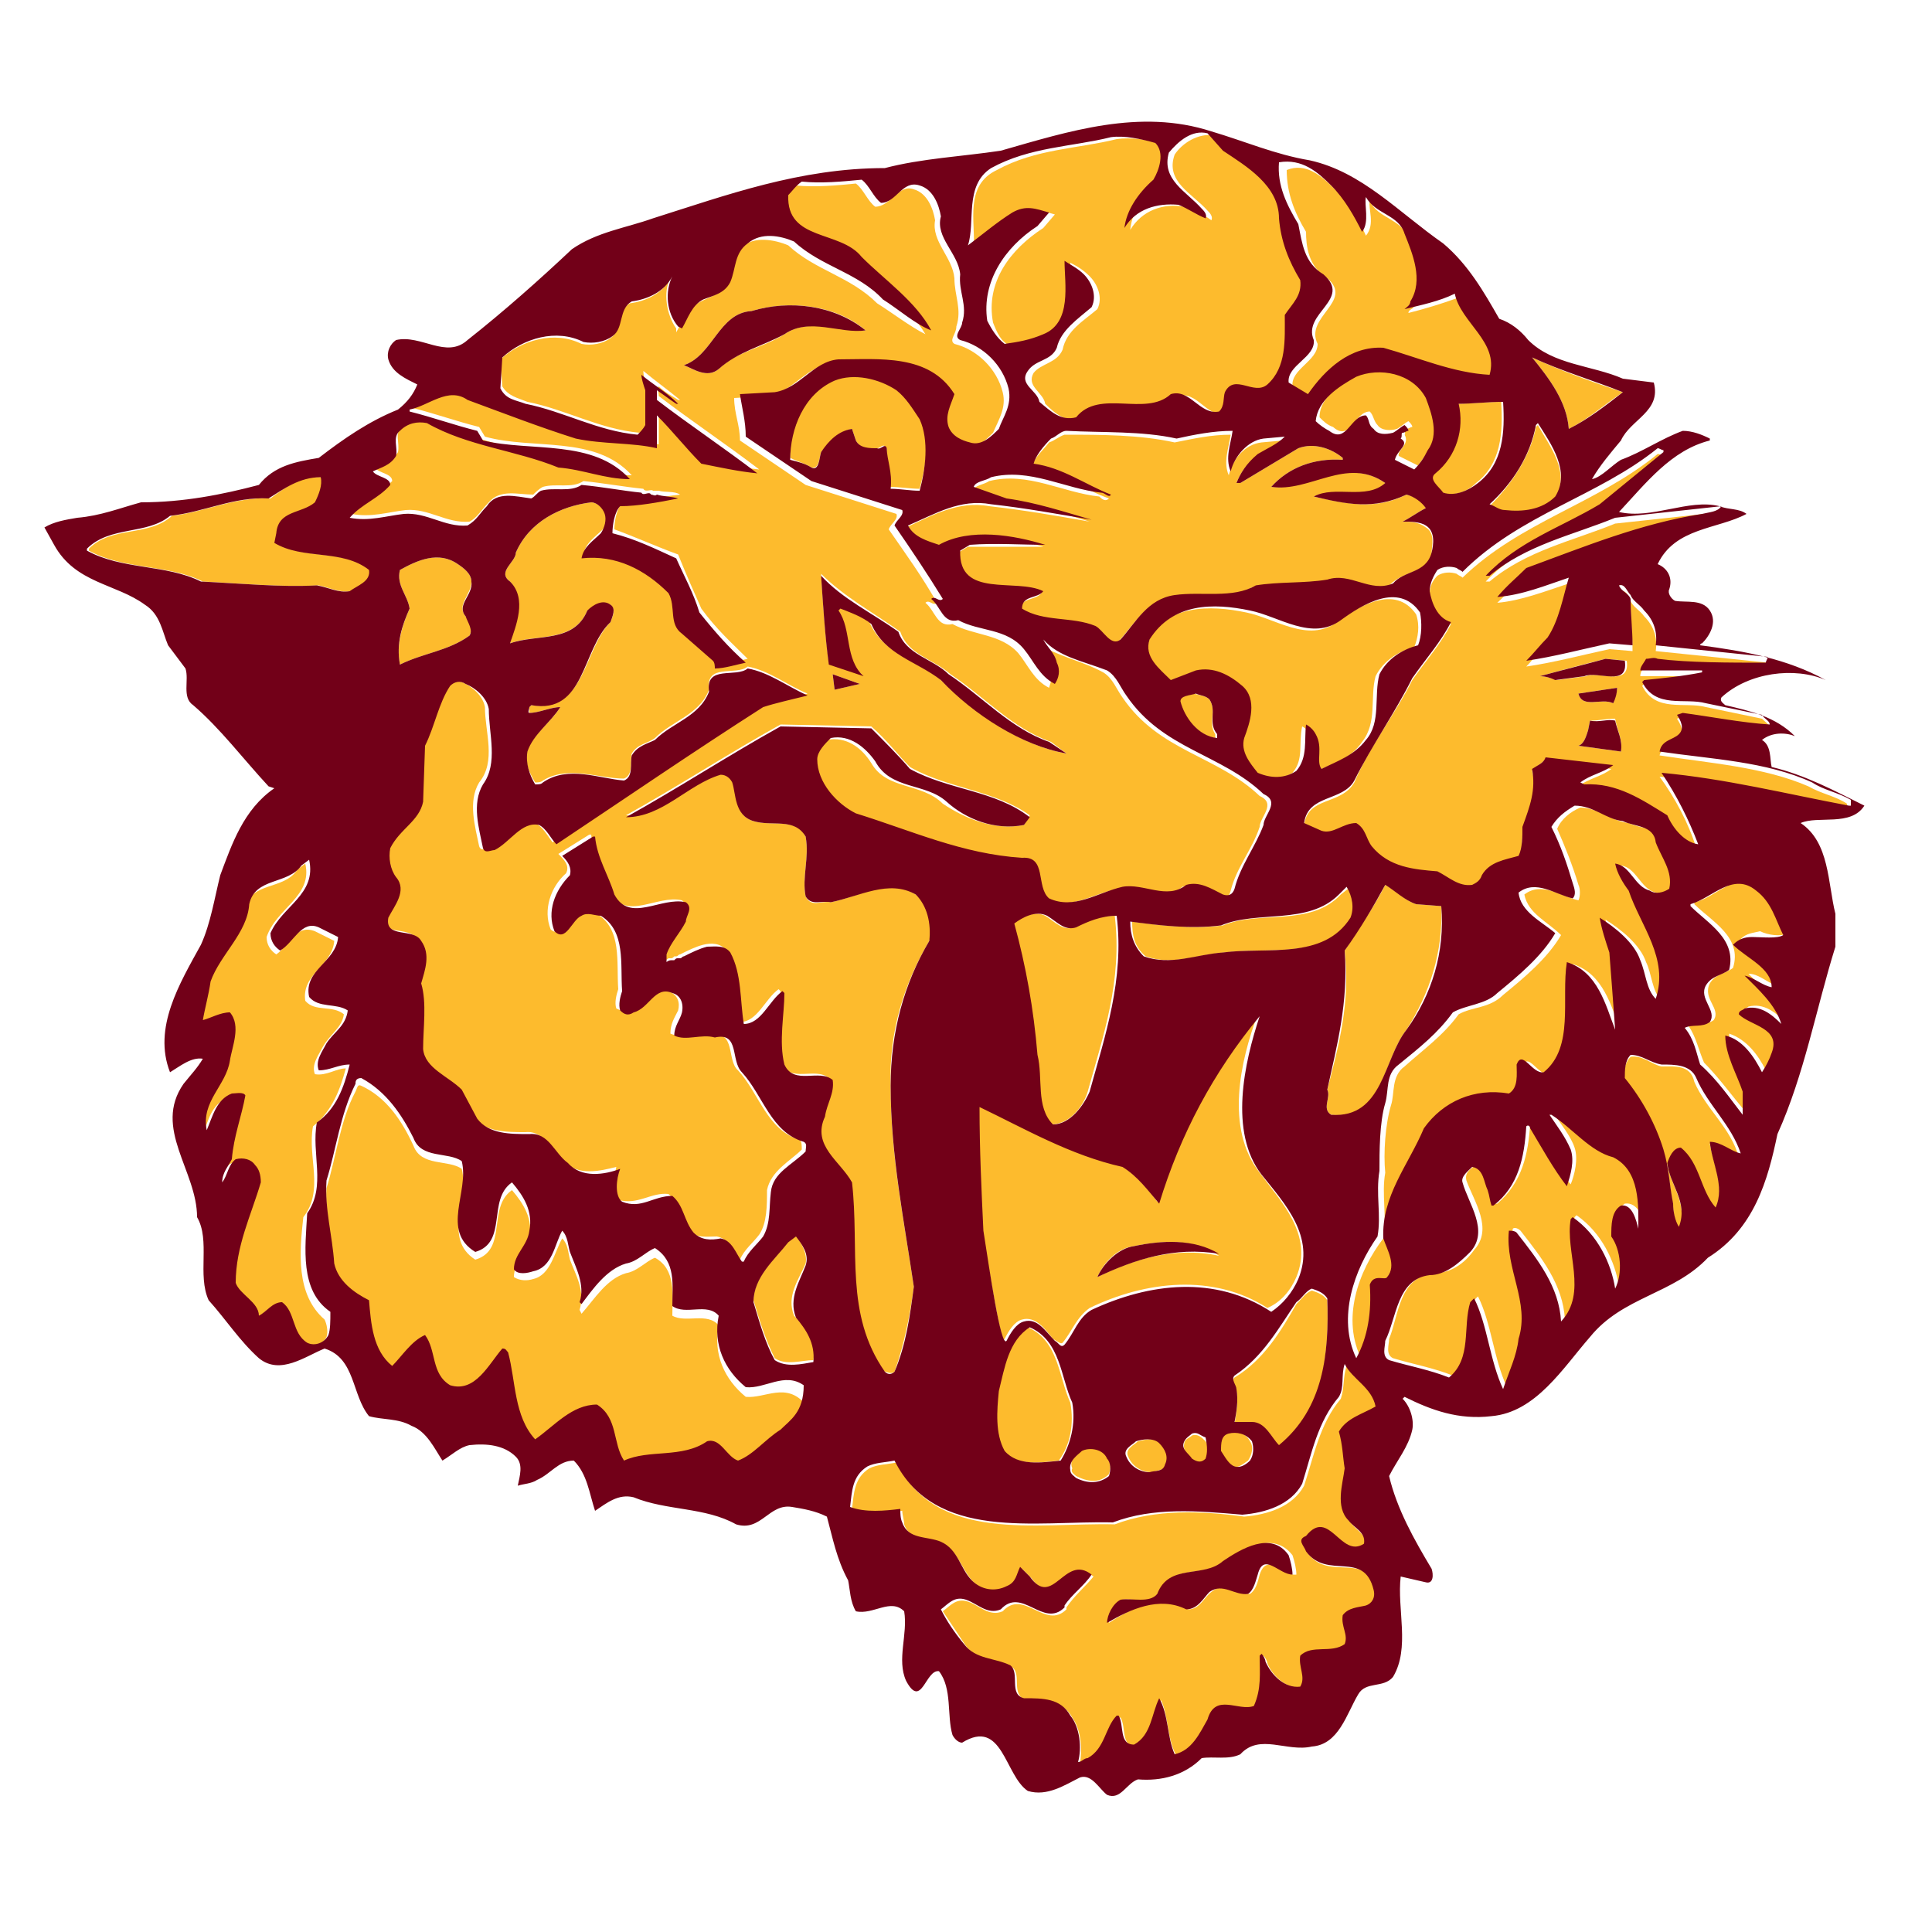 <?xml version="1.0" encoding="utf-8"?>
<!-- Generator: Adobe Illustrator 19.1.0, SVG Export Plug-In . SVG Version: 6.00 Build 0)  -->
<!DOCTYPE svg PUBLIC "-//W3C//DTD SVG 1.1//EN" "http://www.w3.org/Graphics/SVG/1.1/DTD/svg11.dtd">
<svg version="1.1" xmlns="http://www.w3.org/2000/svg" xmlns:xlink="http://www.w3.org/1999/xlink" x="0px" y="0px"
	 viewBox="33 -33 100 100" enable-background="new 33 -33 100 100" xml:space="preserve">

<g id="AREA_2">
	<g>
		<path fill="#FDBB2D" d="M83.4-20.2c0.8-0.6,1.5-1.2,2.3-1.7c0.6-0.4,1.2-0.2,1.9,0l-0.6,0.7c-1.7,1.1-3,2.8-2.6,4.9
			c0.2,0.5,0.4,1,0.9,1.2c0.7-0.1,1.3-0.2,2-0.5c1.5-0.6,1.1-2.5,1.1-3.8c0.4,0.2,0.7,0.4,1,0.7c0.4,0.4,0.7,1.1,0.4,1.7
			c-0.7,0.6-1.6,1.1-1.8,2.1c-0.3,0.7-1.1,0.7-1.5,1.2c-0.4,0.7,0.5,1,0.6,1.6c0.5,0.5,1.1,1,1.9,0.8c1.3-1.5,3.6,0,4.9-1.2
			c1.1-0.3,1.5,1.1,2.5,0.9c0.2-0.3,0.2-0.7,0.3-1c0.5-1,1.5,0.2,2.2-0.4c1-0.8,0.9-2.2,0.9-3.6c0.4-0.6,0.9-1,0.8-1.8
			c-0.6-1-1-2-1.1-3.2c0-1.6-1.7-2.7-2.9-3.5l-0.8-0.9c-0.8-0.1-1.6,0.4-2,1c-0.5,1.4,0.9,2,1.7,2.9c0.1,0.1,0.3,0.3,0.2,0.5
			c-0.4-0.3-0.9-0.5-1.4-0.7c-1.1-0.2-2.2,0.2-2.8,1.2c0.1-1,0.7-1.9,1.5-2.5c0.3-0.5,0.6-1.3,0.1-1.9c-0.6-0.3-1.6-0.4-2.3-0.3
			c-2,0.5-4.2,0.5-6.2,1.6C82.9-23.4,83.5-21.5,83.4-20.2z"/>
		<path fill="#FDBB2D" d="M101.7-18.6c1.4,1.2-1.2,2-0.5,3.4c0,0.9-1.4,1.3-1.3,2.2l1,0.6c0.9-1.3,2.2-2.5,3.9-2.4
			c1.8,0.5,3.6,1.2,5.5,1.4c0.5-1.7-1.5-2.7-1.8-4.2c-0.8,0.3-1.8,0.6-2.6,0.8c0-0.2,0.3-0.2,0.3-0.4c0.7-1.1,0.1-2.5-0.3-3.5
			c-0.4-1-1.6-1-2-1.9c-0.1,0.4,0.3,1.2-0.2,1.8c-0.4-0.9-0.8-1.7-1.6-2.4c-0.7-0.7-1.5-1.4-2.5-1c0,1.2,0.4,2.2,1,3.2
			C100.6-20.3,100.7-19.2,101.7-18.6z"/>
		<path fill="#FDBB2D" d="M79.3,38c0.5-1.4,0.8-2.9,1-4.4c-0.5-3.4-1.2-6.7-1.2-10.4c-0.1-2.8,0.7-5.3,2-7.5c0.2-0.9,0-1.8-0.7-2.4
			c-1.4-0.9-2.9,0.1-4.4,0.4c-0.5-0.1-1,0.3-1.3-0.3c-0.2-1,0.2-2,0-3.1c-0.5-1-1.7-0.5-2.7-0.8c-1-0.3-0.8-1.4-1.1-2.1
			C70.8,7.1,70.5,7,70.3,7c-1.7,0.5-3,2.3-4.9,2.2c2.7-1.5,5.3-3.2,8-4.7l4.7,0.1c0.8,0.7,1.4,1.5,2,2.1c1.9,1.1,4.4,1.2,6.2,2.5
			L86,9.7c-1.5,0.3-3-0.3-4.2-1.1c-1.1-1.1-2.9-0.7-3.7-2.1c-0.5-0.8-1.3-1.4-2.3-1.2c-0.3,0.3-0.6,0.7-0.7,1.1c0,1.2,1,2.3,2,2.8
			c2.8,0.8,5.5,2,8.6,2.3c1.3-0.1,0.7,1.5,1.4,2.1c1.4,0.5,2.6-0.4,3.8-0.6c1.2-0.2,2.4,0.7,3.3-0.1c0.7-0.2,1.3,0.2,1.9,0.5
			c0.3,0.1,0.5,0.1,0.6-0.3c0.3-1.2,1.1-2.1,1.5-3.3c0-0.5,0.9-1.2,0-1.6c-2.2-2.1-5.2-2.3-7.1-5.1c-0.3-0.4-0.5-1-1-1.3
			C89,1.2,87.8,1,86.7,0.3c0.1,0.4,0.6,0.7,0.7,1.2c0.1,0.4,0,0.8-0.1,1.1c-0.8-0.4-1.1-1.2-1.6-1.8c-0.9-1-2.3-0.9-3.4-1.5
			c-0.8,0.2-0.9-0.7-1.4-1.1c0.2-0.2,0.4,0.2,0.6,0c-0.8-1.4-1.6-2.5-2.5-3.8c0.1-0.3,0.5-0.5,0.4-0.8l-4.7-1.5l-3.4-2.3
			c0-0.8-0.3-1.4-0.3-2.2l1.8-0.1c1.2-0.2,2-1.6,3.3-1.7c2,0,4.7-0.3,6,1.8c-0.2,0.5-0.4,1.1-0.3,1.7c0.2,0.5,0.7,0.6,1.1,0.8
			c0.6,0.2,1.1-0.3,1.5-0.7c0.3-0.7,0.7-1.3,0.5-2.1c-0.3-1.2-1.3-2.2-2.5-2.5c-0.3-0.2,0.1-0.5,0.1-0.9c0.3-0.9-0.1-1.6-0.1-2.5
			c-0.1-1.1-1.2-1.9-1-3c-0.1-0.6-0.4-1.4-1.1-1.6c-0.8-0.3-1.2,0.9-2,0.9c-0.4-0.3-0.6-0.9-1-1.2c-1,0.1-2.1,0.2-3.1,0.1
			c-0.3,0.2-0.4,0.5-0.7,0.7c-0.1,2.4,2.7,1.8,3.8,3.2c1.2,1.2,2.7,2.3,3.6,3.8c-0.8-0.4-1.7-1.1-2.5-1.6c-1.4-1.4-3.2-1.7-4.6-3
			c-0.7-0.3-1.8-0.5-2.4,0.1c-0.7,0.5-0.7,1.3-0.9,2c-0.3,0.5-0.9,0.6-1.4,0.9c-0.6,0.4-0.8,1-1.1,1.5L68-16
			c-0.5-0.7-0.7-1.9-0.3-2.6c-0.4,0.8-1.3,1.2-2.1,1.3c-0.7,0.4-0.3,1.3-1,1.8c-0.4,0.3-1,0.4-1.5,0.3c-1.4-0.7-3.1-0.2-4.2,0.8
			l0.1,1.4c0.3,0.5,0.8,0.6,1.3,0.8c2,0.4,3.7,1.4,5.8,1.6c0.2-0.1,0.4-0.3,0.4-0.5V-13c-0.1-0.2-0.2-0.5-0.2-0.8
			c0.6,0.5,1.3,1,1.9,1.5l-0.1,0c-0.3-0.2-0.7-0.4-1-0.7c-0.1,0.1,0,0.3,0,0.5c1.7,1.3,3.5,2.5,5.2,3.8c-1.1-0.1-1.9-0.4-2.9-0.5
			c-0.7-0.8-1.5-1.7-2.3-2.5l0,1.7c-1.4-0.3-2.8-0.2-4.2-0.5c-1.9-0.7-3.8-1.3-5.6-2c-1-0.7-2,0.3-3,0.5v0.1c1.2,0.3,2.3,0.7,3.5,1
			l0.3,0.5c2.5,0.7,5.7-0.1,7.6,2c-1.3,0-2.4-0.5-3.7-0.6c-2.2-0.9-4.7-1.2-6.8-2.3c-0.5-0.1-1.1-0.1-1.4,0.4
			c-0.4,0.3-0.1,0.8-0.2,1.3c-0.3,0.5-0.8,0.6-1.2,0.8c0.2,0.3,0.9,0.3,0.9,0.7c-0.7,0.7-1.5,0.9-2.1,1.7c1,0.2,1.9-0.1,2.8-0.2
			c1.2-0.1,2.1,0.7,3.3,0.6c0.4-0.2,0.6-0.6,1-1c0.6-0.7,1.5-0.4,2.3-0.4c0.1-0.1,0.3-0.3,0.5-0.4c0.7-0.2,1.5,0.1,2.1-0.3
			c1,0.1,2.1,0.3,3.1,0.4c0.1,0.2,0.4,0,0.5,0.1c0.1,0,0.2,0,0.3,0c0.3,0.1,0.8,0,1.1,0.2c-1,0.1-2.1,0.4-3,0.4
			c-0.3,0.4-0.4,1-0.4,1.4c1.1,0.4,2.2,0.9,3.3,1.3c0.4,1,0.8,1.9,1.2,2.8c0.8,1.1,1.6,1.8,2.4,2.6c-0.5,0.1-1.1,0.3-1.6,0.3
			c0-0.1,0-0.3-0.1-0.4l-1.6-1.4c-0.7-0.5-0.3-1.5-0.7-2.1c-1.2-1.2-2.7-2-4.5-1.8c0.1-0.6,0.6-0.9,1-1.3c0.3-0.2,0.3-0.6,0.2-1
			C64.2-6.7,63.9-7,63.6-7C62-6.8,60.4-6,59.7-4.4c0,0.5-1,1-0.3,1.5c0.8,0.9,0.2,2.4,0,3.2c1.3-0.5,3.3,0,4-1.7
			c0.4-0.2,0.8-0.5,1.2-0.3c0.3,0.3,0.1,0.6,0,0.9c-1.4,1.4-1.3,4.7-4.1,4.3l-0.1,0.1c0,0.1,0,0.2,0,0.3c0.5,0,1.1-0.3,1.6-0.3
			c-0.5,0.8-1.4,1.4-1.7,2.2c-0.2,0.6,0.1,1.2,0.4,1.7c0.1,0,0.3,0,0.4-0.1c1.3-0.8,2.9-0.1,4.2-0.1c0.5-0.2,0.3-0.9,0.4-1.3
			c0.3-0.5,0.8-0.5,1.2-0.8c0.9-0.9,2.3-1.2,2.8-2.5c-0.2-1.4,1.4-0.7,2-1.2c1.1,0.2,2.1,1,3.1,1.4c-0.8,0.2-1.6,0.4-2.5,0.6
			c-3.6,2.4-7.1,4.8-10.7,7.1c-0.3-0.4-0.5-0.8-0.9-1c-1-0.2-1.5,0.9-2.3,1.3c-0.2,0-0.5,0.2-0.6-0.1c-0.2-1-0.6-2.3,0-3.3
			c0.9-1.1,0.3-2.6,0.3-3.9c-0.1-0.6-0.7-1.1-1.2-1.3c-0.3-0.1-0.6,0-0.8,0.1c-0.7,1-0.8,2.2-1.3,3.1l-0.1,2.9
			c-0.1,1.1-1.2,1.5-1.7,2.4c-0.1,0.5,0,1.1,0.3,1.5c0.6,0.7-0.1,1.5-0.4,2.1c-0.2,1.1,1.2,0.5,1.7,1.2c0.5,0.7,0.2,1.5,0,2.2
			c0.3,1,0.1,2.3,0.1,3.4c0.1,1,1.3,1.5,2,2.1l0.8,1.5c0.6,0.8,1.7,0.8,2.7,0.8c1-0.1,1.3,1,2,1.5c0.7,0.8,1.9,0.5,2.7,0.3
			c-0.1,0.5-0.3,1.3,0.1,1.7c1,0.3,1.7-0.4,2.6-0.3c0.6,0.5,0.6,1.4,1.1,1.9c0.3,0.4,0.9,0.3,1.4,0.3c0.6,0.1,0.8,0.7,1.1,1.2h0.1
			c0.2-0.5,0.7-0.9,1-1.3c0.4-0.6,0.4-1.5,0.4-2.3c0.2-1,1.2-1.5,1.8-2.1c0-0.2,0-0.4-0.1-0.5c-1.7-0.5-2.1-2.4-3.2-3.6
			c-0.6-0.5-0.1-2.1-1.4-1.8c-0.7-0.2-1.4,0.2-2.1-0.1c0-0.5,0.2-0.8,0.4-1.2c0.1-0.4,0-0.8-0.5-1c-0.9-0.4-1.2,0.8-2,1
			c-0.2,0.1-0.5,0-0.7-0.1c-0.1-0.3,0-0.7,0.1-1c-0.1-1.4,0.2-3.1-1.1-3.9c-0.3-0.1-0.7-0.3-1,0c-0.5,0.2-0.9,1.3-1.4,0.8
			c-0.4-1,0-2.2,0.8-2.9c0.2-0.4-0.1-0.7-0.4-1l1.6-1h0.1c0.1,1.1,0.7,2,1,3c0.8,1.5,2.4,0.1,3.7,0.4c0.4,0.3,0,0.7,0,1
			c-0.3,0.6-0.8,1.1-1,1.7h0c0,0,0,0,0,0c0,0,0,0.1,0,0.1c0,0,0,0,0,0.1c0,0.1,0,0.1,0,0.2c0.1,0,0.2,0,0.3-0.1c0,0,0.1,0,0.1,0
			c0.1,0,0.1,0,0.2-0.1c0,0,0.1,0,0.1,0c0.1,0,0.1-0.1,0.2-0.1c0,0,0,0,0,0c0.4-0.2,0.8-0.4,1.2-0.5c0.4-0.1,0.9-0.1,1.2,0.3
			c0.5,1.1,0.4,2.4,0.7,3.7c0.9,0,1.3-1.2,2-1.7l0.1,0.1c0,1.2-0.3,2.5,0,3.7c0.5,1.1,1.8,0.2,2.5,0.8c0.1,0.7-0.2,1.3-0.4,1.9
			c-0.7,1.5,0.8,2.4,1.4,3.4c0.4,3.5-0.4,6.9,1.7,9.8C79,38.1,79.2,38.1,79.3,38z M68.4-14.1c1.5-0.5,1.8-2.7,3.5-2.8
			c2-0.6,4.4-0.3,5.9,1c-1.3,0.1-2.9-0.7-4.2,0.2c-1.1,0.7-2.5,0.9-3.4,1.8C69.6-13.4,68.9-13.9,68.4-14.1z M76.2,2.7l-0.1-0.8
			l1.4,0.5L76.2,2.7z M79.6-0.3c0.4,1.2,1.7,1.4,2.6,2.2c1.8,1.2,3.2,2.8,5.2,3.5L88.2,6c-2.3-0.4-4.7-2-6.6-3.9
			c-1.2-0.9-2.9-1.3-3.6-2.9c-0.5-0.4-1-0.6-1.6-0.8l-0.1,0.1c0.7,1,0.3,2.5,1.3,3.4l-1.7-0.6c-0.2-1.5-0.3-3-0.4-4.6
			C76.7-2.1,78.2-1.3,79.6-0.3z"/>
		<path fill="#FDBB2D" d="M117-12.7c-1.5-0.5-3.2-1.1-4.7-1.8c0.9,1.1,1.8,2.3,1.9,3.7C115.2-11.3,116.1-12.1,117-12.7z"/>
		<path fill="#FDBB2D" d="M105.4-9.4l1,0.5c0.2-0.3,0.5-0.7,0.7-1c0.6-0.8,0.2-1.9-0.1-2.7c-0.7-1.3-2.4-1.6-3.6-1.1
			c-0.9,0.5-2.1,1.2-2.1,2.3c0.2,0.2,0.4,0.4,0.7,0.5c0.9,0.8,1.1-0.8,1.9-0.8c0.2,0.2,0.2,0.5,0.4,0.7c0.2,0.3,0.7,0.3,1,0.2
			c0.2-0.1,0.4-0.3,0.6-0.4c0.1,0.1,0.2,0.2,0.2,0.3c-0.1,0-0.2,0.1-0.3,0.1c-0.2,0,0,0.3-0.1,0.3C106-10,105.3-9.7,105.4-9.4z"/>
		<path fill="#FDBB2D" d="M80.6-7.7c0.3-1.1,0.6-2.6,0-3.7c-0.3-0.6-0.7-1-1.2-1.5c-0.9-0.6-2.2-0.9-3.2-0.5
			c-1.7,0.7-2.4,2.5-2.3,4.1C74.3-9.1,74.7-9,75-8.8c0.4,0.1,0.4-0.5,0.5-0.8c0.4-0.5,1-1.1,1.6-1.2l0.2,0.6
			c0.2,0.4,0.7,0.5,1.1,0.4c0.2,0,0.3-0.3,0.5,0c-0.1,0.7,0.3,1.2,0.1,2C79.6-7.8,80.1-7.7,80.6-7.7z"/>
		<path fill="#FDBB2D" d="M107.2-8.5c-0.4,0.4,0.2,0.7,0.4,1c0.6,0.2,1.3,0,1.8-0.5c1.3-1,1.4-2.6,1.3-4.2c-0.8,0-1.6,0.1-2.4,0.1
			C108.7-10.9,108.3-9.5,107.2-8.5z"/>
		<path fill="#FDBB2D" d="M110.1-6.8c0.3,0.1,0.5,0.2,0.8,0.3c1,0.1,2,0,2.6-0.7c0.8-1.4-0.3-2.7-0.9-3.8l-0.1,0.1
			C112.2-9.4,111.3-8,110.1-6.8z"/>
		<path fill="#FDBB2D" d="M107.1-4.3c0-0.5,0.2-1.1-0.3-1.4C106.4-6,106-6,105.6-6c0.4-0.2,0.8-0.5,1.2-0.7c-0.1-0.4-0.6-0.6-1-0.7
			c-1.6,0.8-3,0.5-4.8,0.1c1.1-0.5,2.8,0.3,3.7-0.7c-2-1.4-3.9,0.4-5.9,0.2c0.9-1,2.2-1.5,3.7-1.4v-0.1c-0.6-0.5-1.5-0.8-2.3-0.5
			l-3,1.8H97c0.2-0.5,0.5-1,1-1.3c0.4-0.3,1-0.5,1.4-0.9l-1.1,0.1c-0.9,0.1-1.5,0.9-1.7,1.7c-0.3-0.7,0-1.4,0.1-2.1
			c-1,0-1.9,0.2-2.9,0.4c-1.8-0.4-3.8-0.4-5.7-0.4c-0.3,0.1-0.5,0.3-0.8,0.4c-0.3,0.4-0.8,0.8-0.9,1.3c1.4,0.2,2.6,1.1,4,1.6
			c-0.2,0.2-0.4,0-0.5-0.1c-1.9-0.2-3.7-1.3-5.7-0.8c-0.3,0.2-0.7,0.2-0.9,0.5L85-7.1c1.6,0.1,3,0.7,4.4,1.1l0,0
			c-1.7-0.3-3.4-0.6-5.2-0.8c-1.6-0.3-3,0.5-4.3,1.1c0.4,0.5,1,0.8,1.6,1c1.6-0.9,3.9-0.5,5.5,0c-1.2,0-2.6,0-3.9,0l-0.5,0.3
			c-0.2,2.5,2.8,1.4,4.3,2.1c-0.3,0.4-1.1,0.2-1.1,0.9c1.1,0.7,2.6,0.3,3.8,0.9c0.5,0.2,0.8,1.1,1.3,0.7c0.8-0.9,1.5-2.1,2.7-2.3
			c1.4-0.2,3,0.2,4.2-0.5c1.2-0.2,2.5-0.1,3.7-0.3c1.3-0.4,2.2,0.7,3.4,0.2C105.7-3.5,106.8-3.3,107.1-4.3z"/>
		<path fill="#FDBB2D" d="M118.9,6.1c0.1-0.5,0.7-0.5,1-0.9c0.3-0.3,0.1-0.7-0.1-1l0.3-0.1c1.5,0.2,2.9,0.5,4.5,0.6
			c0-0.2-0.2-0.3-0.4-0.5l-2.9-0.6c-1.1-0.3-2.6,0.3-3.3-1.1l0.1-0.1c1-0.1,2-0.2,3-0.4V2l-3.2,0c0-0.3,0.2-0.4,0.3-0.6
			c0.2,0,0.4,0,0.6,0c1.6,0.2,3.7,0.1,5.6,0.2c0.1-0.1,0.2-0.2,0.1-0.3c-1.9-0.2-3.9-0.4-5.8-0.6c0.1-0.7-0.1-1.3-0.6-1.8
			c-0.2-0.3-0.6-0.5-0.7-0.8c-0.1-0.2-0.2-0.6-0.6-0.5c0.1,0.3,0.4,0.4,0.6,0.7c0,0.8,0.1,1.6,0.1,2.4l-1.2-0.1
			c-1.4,0.3-2.9,0.7-4.3,0.9c0.4-0.4,0.7-0.9,1.1-1.2c0.6-1,0.8-2.1,1.1-3.1c-1.2,0.4-2.5,0.9-3.7,1c0.5-0.5,1-0.9,1.5-1.5
			c3-1.1,5.9-2.3,9.1-2.8c0.4,0,0.8-0.1,1-0.4c-1.8,0.2-3.6,0.4-5.5,0.6c-2.2,0.9-4.6,1.4-6.5,3h-0.2c1.7-1.8,3.9-2.5,5.9-3.7
			l3.3-2.7v-0.1c-0.1,0-0.1-0.1-0.3-0.1c-3.2,2.6-7.1,3.5-10.1,6.4c-0.1-0.1-0.2-0.1-0.3-0.2c-0.3-0.1-0.7-0.1-1,0.1
			C107.2-3,107-2.7,107-2.3c0.1,0.6,0.4,1.4,1.1,1.6c-0.5,1-1.3,1.9-2,2.9c-0.9,1.8-2.2,3.4-3,5.3c-0.7,1.2-2.4,0.7-2.6,2.2l0.9,0.4
			c0.7,0.2,1.2-0.4,1.8-0.4c0.5,0.3,0.5,0.8,0.8,1.2c0.8,1,2.1,1.2,3.4,1.3c0.6,0.2,1.1,0.7,1.8,0.7c0.3-0.1,0.4-0.3,0.5-0.5
			c0.4-0.7,1.2-0.8,1.9-1c0.2-0.4,0.2-1,0.2-1.5c0.5-1.1,0.8-1.9,0.5-3c0.2-0.2,0.5-0.4,0.7-0.6l3.4,0.5c-0.5,0.4-1.2,0.5-1.7,0.9
			l0.2,0.1c1.7-0.1,3,0.8,4.3,1.6c0.2,0.7,0.9,1.4,1.6,1.5c-0.4-1.3-1.1-2.6-1.9-3.7c3.3,0.3,6.5,1,9.7,1.7V8.6
			c-0.6-0.4-1.3-0.5-2-0.9C124.3,6.7,121.5,6.5,118.9,6.1z M116.9,5.9l-2.2-0.3c0.3-0.1,0.4-0.5,0.5-0.8l0.1-0.5
			c0.5,0,0.8-0.1,1.3-0.1C116.7,4.8,117,5.3,116.9,5.9z M114.7,2.9l2-0.3c0,0.2-0.1,0.5-0.2,0.8C115.9,3.1,114.9,3.7,114.7,2.9z
			 M115.1,2l-1.5,0.2C113.3,2.1,113,2,112.7,2c1.1-0.3,2.2-0.6,3.4-0.9l1.1,0.1C117.4,2.6,115.7,1.7,115.1,2z"/>
		<path fill="#FDBB2D" d="M49.5-2.7c0.5,0.1,1.1,0.4,1.7,0.3c0.3-0.3,1.1-0.4,1-1.1c-1.4-1.1-3.4-0.5-4.9-1.4l0.1-0.5
			c0-1.2,1.3-1,2-1.6c0.2-0.4,0.4-0.8,0.3-1.3c-1.1-0.1-1.9,0.5-2.7,1.1c-1.8-0.1-3.4,0.7-5.1,0.9c-1.2,1.1-3.1,0.5-4.3,1.7v0.1
			c1.8,1,4.1,0.7,5.9,1.6C45.5-2.8,47.5-2.6,49.5-2.7z"/>
		<path fill="#FDBB2D" d="M53.7,1.4c1.2-0.6,2.5-0.7,3.6-1.5c0.2-0.4,0-0.7-0.2-1c-0.5-0.6,0.3-1.1,0.3-1.8c0-0.4-0.4-0.7-0.7-0.9
			c-1-0.7-2.1-0.2-3,0.3c-0.2,0.8,0.4,1.3,0.5,2C53.8-0.6,53.5,0.4,53.7,1.4z"/>
		<path fill="#FDBB2D" d="M101.2,6.9c0.8-0.4,1.7-0.6,2.3-1.5c0.8-1,0.4-2.3,0.7-3.4c0.4-0.8,1.2-1.3,2-1.5c0.2-0.5,0.3-1.1,0.1-1.7
			c-1.1-1.6-3-0.4-4.1,0.4c-1.5,1.1-3.2-0.2-4.7-0.5c-1.9-0.4-4.1-0.4-5.2,1.5c-0.3,0.9,0.5,1.5,1.1,2.1l1.3-0.5
			c0.9-0.2,1.8,0.2,2.4,0.8c0.8,0.7,0.4,1.9,0.1,2.7c-0.2,0.6,0.3,1.2,0.7,1.8c0.8,0.2,1.4,0.3,2-0.1c0.6-0.7,0.3-1.5,0.5-2.4
			c0.2,0.1,0.4,0.3,0.5,0.5C101.5,5.7,101.1,6.4,101.2,6.9z"/>
		<path fill="#FDBB2D" d="M95.6,3.2C95.4,3,95.1,3,94.8,2.9c-0.3,0.1-0.7,0.1-0.8,0.4c0.3,0.8,1,1.8,1.9,1.9V5
			C95.5,4.4,96,3.8,95.6,3.2z"/>
		<path fill="#FDBB2D" d="M105.1,33.2c0.5-0.6,0-1.4-0.2-2c0-2.2,1.4-3.8,2.1-5.7c0.9-1.5,2.5-2.1,4.4-1.8c0.5-0.2,0.3-1,0.4-1.5
			c0.3-0.8,0.8,0.5,1.4,0.4c1.6-1.4,0.9-3.8,1.2-5.7c1.6,0.5,2,2.2,2.5,3.5h0c-0.1-1.3-0.2-2.6-0.3-4c-0.2-0.6-0.4-1.2-0.5-1.8
			c0.8,0.5,1.8,1.3,2.1,2.2c0.3,0.6,0.3,1.5,0.8,2c0.7-2.2-0.8-3.8-1.4-5.6c-0.2-0.5-0.6-1-0.7-1.4c0.8,0.1,1,1.2,1.8,1.4
			c0.3,0.1,0.7,0,1-0.1c0.2-0.9-0.4-1.6-0.7-2.4c-0.1-0.9-1.1-0.8-1.7-1.1c-0.9-0.1-1.6-0.8-2.5-0.8c-0.5,0.2-1,0.6-1.2,1.1
			c0.4,0.9,0.8,1.9,1.1,2.9c0.1,0.2,0.1,0.6,0,0.8c-0.9-0.2-1.9-1-2.8-0.3c0.2,1,1.2,1.4,1.9,2.1c-0.7,1.2-1.9,2.2-3,3.1
			c-0.7,0.7-1.6,0.6-2.3,1c-0.8,1.1-1.8,1.8-2.8,2.7c-0.7,0.5-0.5,1.4-0.7,2c-0.3,1-0.4,2.5-0.3,3.5c-0.2,1.1,0.1,2.3-0.1,3.4
			c-1.3,1.7-2.2,4.2-1.1,6.3c0.6-1.1,0.8-2.4,0.7-3.8C104.1,32.9,104.7,33.3,105.1,33.2z"/>
		<path fill="#FDBB2D" d="M48.7,30c1.1-1.4,0.2-3.1,0.5-4.7c1-0.8,1.4-1.9,1.7-3c-0.5,0-1,0.4-1.6,0.3c-0.2-0.5,0.2-1,0.4-1.4
			c0.4-0.7,1-1,1.1-1.7c-0.6-0.5-1.5-0.1-2-0.7c-0.2-1.4,1.4-1.8,1.5-3.1l-1-0.5c-1-0.4-1.4,0.8-2,1.2c-0.3-0.2-0.5-0.5-0.5-0.9
			c0.5-1.5,2.4-2.1,2-3.8l-0.4,0.3c-0.7,1.1-2.4,0.6-2.7,2c-0.1,1.6-1.5,2.6-2,4c-0.1,0.7-0.3,1.4-0.4,2c0.5-0.1,0.9-0.4,1.4-0.4
			c0.6,0.7,0.1,1.8,0,2.5c-0.2,1.3-1.5,2.1-1.2,3.6c0.3-0.7,0.4-1.5,1.3-1.9c0.2,0,0.5-0.1,0.7,0.1c-0.1,1.1-0.5,2.1-0.7,3.3
			c-0.2,0.4-0.5,0.7-0.5,1.2c0.3-0.4,0.2-1,0.7-1.2c0.4-0.1,0.8,0,1.1,0.2c0.3,0.2,0.4,0.5,0.3,0.9c-0.5,1.7-1.3,3.3-1.3,5.2
			c0.2,0.7,1.2,1.1,1.2,1.7c0.4-0.2,0.7-0.7,1.2-0.7c0.7,0.6,0.5,1.6,1.3,2.1c0.4,0.2,0.9,0,1.1-0.4c0.1-0.3,0-0.7-0.1-0.9
			C48.3,34,48.5,31.8,48.7,30z"/>
		<path fill="#FDBB2D" d="M101.9,24.7c2.7,0.3,2.7-2.9,3.9-4.4c1.2-1.9,1.9-4,1.8-6.4l-1.3-0.1c-0.6-0.2-1-0.7-1.6-1
			c-0.6,1.2-1.4,2.3-2.1,3.4c0.3,2.7-0.3,4.9-0.9,7.2C101.9,23.8,101.4,24.4,101.9,24.7z"/>
		<path fill="#FDBB2D" d="M125.5,15.3c-0.5-0.8-0.7-1.6-1.4-2.3c-1.3-1-2.3,0.5-3.4,0.7v0.1c0.9,0.9,2.5,1.7,2,3.3
			c-0.4,0.3-0.9,0.3-1.2,0.8c-0.4,0.8,0.6,1.3,0.2,1.9c-0.4,0.3-0.9,0.1-1.3,0.3c0.4,0.6,0.5,1.2,0.8,1.9c0.8,0.8,1.5,1.8,2.2,2.6
			l0-1.2c-0.3-1-0.9-1.9-0.9-2.9c0.9,0.3,1.5,1.1,1.9,1.9c0.1-0.4,0.3-0.7,0.5-1c0.5-1.3-1.1-1.4-1.7-2c0-0.2,0.2-0.2,0.3-0.3
			c0.8-0.2,1.4,0.3,1.9,0.8c-0.4-0.9-1.2-1.8-1.9-2.5c0.5,0,0.9,0.4,1.4,0.6c0-1-1.3-1.6-1.8-2.4c0.3-0.3,0.6-0.3,1-0.4
			C124.5,15.4,125.2,15.5,125.5,15.3z"/>
		<path fill="#FDBB2D" d="M102.4,13.3c-1.6,1.7-4.2,0.8-6.1,1.6c-1.6,0.2-3.3,0-4.7-0.2c0,0.7,0.1,1.3,0.7,1.8
			c1.4,0.5,2.7-0.1,4.1-0.2c2.3-0.3,5.2,0.4,6.6-1.8c0.2-0.5,0.1-1.2-0.1-1.6L102.4,13.3z"/>
		<path fill="#FDBB2D" d="M89.3,23.5c0.8-2.9,1.8-5.7,1.4-9.1c-0.8,0-1.5,0.2-2.1,0.6c-0.6,0.2-1-0.3-1.5-0.6
			c-0.6-0.3-1.2,0.1-1.7,0.4c0.5,2.2,1,4.4,1.2,6.8c0.3,1.2-0.2,2.7,0.8,3.6C88.4,25.2,89.1,24.2,89.3,23.5z"/>
		<path fill="#FDBB2D" d="M100.1,33.1c0.9-2.2-0.8-3.9-1.9-5.4c-1.8-2.3-1-5.8-0.1-8.2c-2.4,3-4.1,6.2-5.2,9.7
			c-0.5-0.7-1.1-1.4-1.9-1.9c-2.6-0.6-5.1-2-7.4-3.1c0,2.3,0,4.3,0.2,6.4c0.4,1.9,1,6.1,1.2,5.7c0.2-0.4,0.5-0.9,0.9-1
			c0.7-0.2,1.2,0.5,1.6,1c0.2,0.1,0.4,0.3,0.5,0.2c0.5-0.6,0.7-1.3,1.4-1.8c2.9-1.4,6.4-1.8,9.2,0C99.3,34.4,99.8,33.8,100.1,33.1z
			 M89.8,33.1c0.3-0.7,1-1.5,1.9-1.6c1.5-0.3,3.1-0.4,4.4,0.5C93.8,31.5,91.6,32.2,89.8,33.1z"/>
		<path fill="#FDBB2D" d="M119,22.2c-0.5-0.1-1-0.6-1.6-0.5c-0.3,0.3-0.4,0.8-0.3,1.2c0.8,1.1,1.6,2.4,2,3.7c0.3,1,0.3,1.8,0.5,2.8
			c0,0.4,0.1,0.9,0.3,1.2c0.5-1.2-0.4-2.2-0.6-3.3c0.1-0.3,0.3-0.8,0.7-0.8c1,0.8,0.9,2.2,1.8,3.1c0.5-1.1-0.1-2.3-0.3-3.4
			c0.6,0,1,0.5,1.5,0.7c-0.4-1.5-1.7-2.5-2.3-3.9C120.5,22.1,119.7,22.2,119,22.2z"/>
		<path fill="#FDBB2D" d="M71.6,39.3c-1.1-0.9-1.7-2.2-1.4-3.7c-0.6-0.7-1.7-0.1-2.4-0.5c0-1.1,0.2-2.4-0.9-3
			c-0.5,0.2-0.9,0.7-1.5,0.8c-1,0.3-1.6,1.3-2.3,2.1L63,34.8c0.3-1-0.2-1.8-0.5-2.6c-0.1-0.4-0.1-0.8-0.4-1.1
			c-0.4,0.7-0.6,1.9-1.5,2.1c-0.3,0.1-0.7,0.1-1-0.1c0-0.8,0.7-1.3,0.8-2c0.2-1-0.3-1.8-0.9-2.5c-1.3,0.9-0.2,3.1-1.9,3.6
			c-1.7-1.1-0.3-3.1-0.7-4.7c-0.7-0.5-2.1-0.1-2.5-1.2c-0.6-1.3-1.4-2.5-2.7-3.1c-0.2-0.1-0.2,0.1-0.3,0.3c-0.8,1.5-1,3.4-1.5,5
			c-0.1,1.5,0.3,2.8,0.4,4.3c0.2,0.9,1.1,1.5,1.8,1.9c0.1,1.2,0.3,2.6,1.2,3.4c0.5-0.6,1-1.4,1.7-1.6c0.6,0.8,0.3,2,1.3,2.6
			c1.3,0.3,2-1.1,2.7-1.9c0.1,0,0.2,0.1,0.3,0.2c0.4,1.5,0.3,3.3,1.4,4.5c1-0.7,1.9-1.8,3.2-1.8c1.1,0.7,0.7,2.1,1.4,2.9
			c1.3-0.6,3-0.1,4.3-1c0.7-0.3,1,0.8,1.6,1c0.8-0.3,1.4-1.1,2.2-1.6c0.5-0.5,1.2-1,1.3-1.7C73.7,38.5,72.6,39.4,71.6,39.3z"/>
		<path fill="#FDBB2D" d="M116.7,26.8c-1.3-0.3-2.2-1.5-3.2-2.2h-0.1c0.4,0.6,0.9,1.2,1.1,1.8c0.2,0.6,0,1.4-0.2,1.9
			c-0.8-0.9-1.3-2-1.9-3c0-0.1-0.1-0.2-0.2-0.1c-0.1,1.5-0.4,3-1.7,4.1h-0.1c-0.1-0.2-0.1-0.5-0.2-0.8c-0.3-0.4-0.2-1.1-0.8-1.2
			c-0.3,0.2-0.6,0.4-0.5,0.8c0.4,1.1,1.4,2.5,0.4,3.6c-0.5,0.7-1.2,1.2-2.1,1.2c-1.8,0.2-1.8,2.2-2.3,3.4c0,0.3-0.2,0.8,0.2,1
			c1,0.3,2.1,0.5,3.1,0.9c1.2-1,0.7-2.6,1.1-3.9l0.2-0.2c0.7,1.4,0.8,3.2,1.5,4.7c0.3-0.8,0.7-1.7,0.8-2.6c0.6-1.9-0.7-3.7-0.5-5.6
			c0.1-0.1,0.3,0,0.4,0.1c1.1,1.4,2.2,2.8,2.3,4.6c1.4-1.5,0.1-3.6,0.5-5.3l0.1-0.1c1.3,0.9,2,2.4,2.2,3.7c0.4-0.8,0.3-2-0.2-2.7
			c-0.1-0.6-0.1-1.2,0.5-1.6c0.7-0.1,0.9,0.8,1.1,1C117.9,29.3,118.1,27.5,116.7,26.8z"/>
		<path fill="#FDBB2D" d="M74.7,32.4c0.1-0.5-0.2-1-0.5-1.5l-0.4,0.3c-0.7,1-1.8,1.9-1.8,3.1c0.3,1,0.6,2,1.1,3
			c0.6,0.4,1.4,0.1,2,0.1c0.2-1-0.4-1.7-1-2.3C73.7,34.1,74.3,33.3,74.7,32.4z"/>
		<path fill="#FDBB2D" d="M99.2,41.9c2.3-1.9,2.6-4.7,2.5-7.6c-0.2-0.3-0.5-0.4-0.8-0.5c-0.3,0.1-0.5,0.4-0.8,0.7
			c-0.8,1.4-1.7,2.9-3.2,3.8C96.7,38.5,97,38.7,97,39c0.1,0.5,0,1.1-0.1,1.7h0.9C98.5,40.6,98.8,41.4,99.2,41.9z"/>
		<path fill="#FDBB2D" d="M86.2,35.7c-1.1,0.7-1.2,2.1-1.6,3.3c-0.1,1-0.3,2.3,0.3,3.1c0.7,0.8,2,0.6,2.9,0.5c0.6-0.8,0.8-1.9,0.6-3
			C87.8,38.3,87.8,36.4,86.2,35.7z"/>
		<path fill="#FDBB2D" d="M104.3,39.9c-0.1-1-1.2-1.4-1.6-2.2c-0.2,0.6-0.1,1.1-0.3,1.7c-1.1,1.3-1.4,3-1.9,4.5
			c-0.6,1.1-1.9,1.5-3.1,1.6c-2.2-0.3-4.6-0.4-6.7,0.4c-4.1-0.1-9.2,1-11.3-3.2c-0.5,0.1-1,0.1-1.4,0.3c-0.8,0.5-0.8,1.3-0.9,2.1
			c0.8,0.3,1.8,0.2,2.6,0.1c0,0.2,0.1,0.5,0.1,0.7c0.3,0.9,1.3,0.7,2,1c0.8,0.4,1,1.4,1.6,2c0.5,0.5,1.1,0.6,1.8,0.3
			c0.4-0.2,0.5-0.7,0.7-1c0.1,0.1,0.3,0.3,0.5,0.5c1.1,1.6,1.8-1.2,3.2-0.1c-0.4,0.5-1,1-1.4,1.6v0.1c-1.1,1.1-2.2-1.1-3.3,0.1
			c-0.7,0.3-1.2-0.3-1.8-0.5c-0.6-0.2-0.9,0.2-1.3,0.5c0.4,0.6,0.8,1.2,1.2,1.8c0.6,0.8,1.6,0.7,2.4,1.1c0.5,0.4-0.1,1.4,0.7,1.7
			c1,0,1.9,0,2.4,0.9c0.5,0.7,0.5,1.7,0.4,2.4c0.2,0,0.3-0.2,0.5-0.2c1-0.5,0.9-1.5,1.5-2.2l0.1,0c0.3,0.5,0,1.5,0.8,1.5
			c1-0.5,0.9-1.6,1.3-2.4c0.4,0.9,0.3,2,0.8,2.9c0.9-0.2,1.3-1.2,1.7-1.8c0.4-1.4,1.6-0.4,2.4-0.7c0.3-0.9,0.3-1.7,0.3-2.6l0.1-0.1
			c0.1,0.1,0.2,0.3,0.2,0.4c0.3,0.7,1,1.3,1.8,1.3c0.3-0.5-0.1-1,0-1.6c0.6-0.6,1.7-0.1,2.3-0.6c0.2-0.5-0.2-0.9-0.1-1.5
			c0.3-0.4,0.8-0.4,1.2-0.5c0.4-0.1,0.5-0.4,0.4-0.8c-0.4-2.2-2.4-0.5-3.5-2c-0.1-0.3-0.5-0.6,0-0.8c1.2-1.5,1.8,1.3,3,0.4
			c0.1-0.5-0.5-0.8-0.8-1.2c-0.7-0.7-0.3-1.9-0.2-2.7c-0.1-0.6-0.2-1.2-0.2-1.8C102.9,40.5,103.7,40.3,104.3,39.9z M98.2,48.5
			c-0.1,0.4-0.2,0.8-0.5,1c-0.8,0-1.3-0.7-2-0.1c-0.4,0.3-0.6,0.9-1.2,0.9c-1.4-0.8-2.9-0.1-4.1,0.7c0-0.4,0.2-1,0.7-1.2
			c0.6-0.1,1.5,0.3,1.9-0.3c0.5-1.6,2.4-0.8,3.4-1.7c0.9-0.6,2.5-1.6,3.5-0.3c0.1,0.3,0.2,0.7,0.2,1C99.4,48.6,98.6,47.3,98.2,48.5z
			"/>
		<path fill="#FDBB2D" d="M96.8,42.9c0.3,0.1,0.5-0.1,0.8-0.3c0.2-0.3,0.3-0.7,0.1-1c-0.2-0.4-0.7-0.6-1.2-0.4
			c-0.4,0.1-0.4,0.5-0.4,0.9C96.3,42.4,96.5,42.8,96.8,42.9z"/>
		<path fill="#FDBB2D" d="M94.7,41.3c-0.1,0.1-0.4,0.2-0.4,0.4c-0.1,0.4,0.2,0.6,0.4,0.9c0.2,0.1,0.5,0.2,0.7,0c0.2-0.3,0.2-0.7,0-1
			C95.2,41.4,95,41.2,94.7,41.3z"/>
		<path fill="#FDBB2D" d="M91.9,41.6c-0.2,0.2-0.7,0.4-0.5,0.8c0.2,0.5,0.7,0.8,1.2,0.8c0.3-0.1,0.7-0.1,0.8-0.4
			c0.1-0.4,0-0.8-0.3-1.1C92.8,41.4,92.3,41.5,91.9,41.6z"/>
		<path fill="#FDBB2D" d="M88.7,43.4c0.6,0.3,1.2,0.4,1.7-0.1c0.1-0.3,0.1-0.7-0.1-0.9c-0.2-0.4-0.9-0.6-1.3-0.4
			c-0.2,0.3-0.7,0.5-0.5,1C88.4,43.2,88.6,43.3,88.7,43.4z"/>
	</g>
</g>
<g id="AREA_1">
	<g>
		<path fill="#720018" d="M129.5,8.7c-1.6-0.8-3.1-1.6-4.8-2c-0.1-0.4,0-1.1-0.5-1.4c0.5-0.4,1.2-0.4,1.7-0.2c-1-1-2.3-1.3-3.6-1.6
			c-0.1-0.1-0.3-0.2-0.2-0.4c1.4-1.3,3.8-1.6,5.4-0.9c-2-1.1-4.2-1.5-6.5-1.8c0,0,0-0.1,0.1-0.1c0.4-0.4,0.8-1.1,0.4-1.7
			c-0.4-0.6-1.2-0.4-1.8-0.5c-0.2-0.1-0.4-0.4-0.3-0.6c0.2-0.6-0.1-1.1-0.6-1.3c0.9-1.9,3.1-1.8,4.6-2.6c-0.4-0.3-0.9-0.2-1.4-0.4
			c-1.6-0.4-3.5,0.7-5.2,0.3c1.4-1.5,2.7-3.2,4.7-3.7v-0.1c-0.4-0.2-0.9-0.4-1.4-0.4c-1.1,0.4-2.1,1.1-3.2,1.5c-0.5,0.3-1,0.9-1.5,1
			c0.4-0.7,1-1.4,1.5-2c0.5-1.1,2.1-1.5,1.7-3l-1.6-0.2c-1.6-0.7-3.6-0.7-4.9-2c-0.4-0.5-0.9-0.9-1.5-1.1c-0.8-1.4-1.6-2.8-2.9-3.9
			c-2.3-1.6-4.2-3.7-6.9-4.3c-1.8-0.3-3.4-1-5.1-1.5c-3.7-1.2-7.4,0-10.9,1c-2,0.3-4.1,0.4-6,0.9c-4.4,0-8.2,1.4-12,2.6
			c-1.4,0.5-2.9,0.7-4.2,1.6c-1.7,1.6-3.5,3.2-5.4,4.7c-1.1,1-2.4-0.3-3.7,0c-0.3,0.2-0.5,0.6-0.4,1c0.2,0.7,0.9,1,1.5,1.3
			c-0.2,0.5-0.5,0.9-1,1.3c-1.5,0.6-2.8,1.5-4.1,2.5c-1.2,0.2-2.3,0.4-3.1,1.4C44.5-7.4,42.5-7,40.3-7c-1.1,0.3-2.1,0.7-3.3,0.8
			c-0.6,0.1-1.2,0.2-1.7,0.5l0.5,0.9c1.1,2,3.2,2,4.7,3.1c0.8,0.5,0.9,1.4,1.2,2.1l0.9,1.2c0.2,0.6-0.2,1.5,0.4,1.9
			c1.4,1.2,2.6,2.8,3.9,4.2l0.3,0.1c-1.6,1.1-2.2,2.9-2.8,4.5c-0.3,1.2-0.5,2.5-1,3.6c-1.1,2-2.5,4.3-1.6,6.6
			c0.5-0.3,1.1-0.8,1.7-0.7c-0.3,0.5-0.6,0.8-1,1.3c-1.6,2.3,0.7,4.5,0.7,6.9c0.7,1.2,0,3,0.6,4.3c0.9,1,1.6,2.1,2.6,3
			c1.1,0.9,2.4-0.1,3.4-0.5c1.6,0.5,1.4,2.4,2.3,3.5c0.7,0.2,1.5,0.1,2.2,0.5c0.8,0.3,1.2,1.2,1.6,1.8c0.5-0.3,0.9-0.7,1.4-0.8
			c0.9-0.1,1.8,0,2.4,0.6c0.4,0.4,0.2,1,0.1,1.5c0.3-0.1,0.7-0.1,1-0.3c0.7-0.3,1.1-1,1.9-1c0.7,0.7,0.8,1.7,1.1,2.6
			c0.6-0.4,1.2-0.9,2-0.7c1.7,0.7,3.7,0.5,5.3,1.4c1.3,0.4,1.7-1.1,2.9-0.9c0.6,0.1,1.2,0.2,1.8,0.5c0.3,1.1,0.5,2.2,1.1,3.3
			c0.1,0.5,0.1,1.1,0.4,1.6c0.9,0.2,1.8-0.7,2.5,0c0.2,1.2-0.4,2.5,0.1,3.6c0.8,1.5,1-0.6,1.7-0.5c0.7,0.9,0.4,2.3,0.7,3.3
			c0.1,0.2,0.3,0.4,0.5,0.4c2.1-1.3,2.2,1.7,3.4,2.5c1,0.3,1.9-0.3,2.7-0.7c0.6-0.2,1,0.6,1.4,0.9c0.7,0.3,1-0.6,1.6-0.8
			c1.2,0.1,2.4-0.2,3.3-1.1c0.6-0.1,1.4,0.1,2-0.2c1-1.1,2.4-0.1,3.7-0.4c1.4-0.1,1.8-1.7,2.4-2.7c0.4-0.7,1.3-0.3,1.8-0.9
			c0.9-1.5,0.2-3.5,0.4-5.2c0.4,0.1,0.9,0.2,1.3,0.3c0.4,0.1,0.4-0.4,0.3-0.7c-0.9-1.5-1.8-3.1-2.2-4.8c0.4-0.8,1-1.5,1.2-2.4
			c0.1-0.5-0.1-1.2-0.5-1.6l0.1-0.1c1.4,0.7,2.8,1.2,4.5,1c2.3-0.2,3.7-2.5,5.1-4.1c1.7-2.1,4.3-2.2,6.1-4.1c2.4-1.5,3.1-4,3.6-6.4
			c1.4-3.1,2-6.5,3-9.7v-1.7c-0.4-1.6-0.3-3.7-1.8-4.7C127.1,9.2,128.8,9.8,129.5,8.7z M117-12.7c-0.9,0.7-1.8,1.4-2.8,1.9
			c-0.1-1.4-1-2.6-1.9-3.7C113.8-13.8,115.5-13.3,117-12.7z M112.5-11l0.1-0.1c0.7,1.1,1.7,2.5,0.9,3.8c-0.7,0.7-1.7,0.8-2.6,0.7
			c-0.3,0-0.5-0.2-0.8-0.3C111.3-8,112.2-9.4,112.5-11z M110.8-12.2c0.1,1.6,0,3.2-1.3,4.2c-0.5,0.4-1.2,0.7-1.8,0.5
			c-0.2-0.3-0.8-0.7-0.4-1c1.1-0.9,1.5-2.3,1.2-3.6C109.2-12.1,110-12.2,110.8-12.2z M101.1,5c-0.1-0.2-0.3-0.4-0.5-0.5
			c-0.1,0.8,0.1,1.7-0.5,2.4c-0.6,0.4-1.3,0.4-2,0.1c-0.4-0.5-0.9-1.1-0.7-1.8c0.3-0.8,0.7-2-0.1-2.7c-0.7-0.6-1.5-1-2.4-0.8
			l-1.3,0.5c-0.6-0.6-1.4-1.2-1.1-2.1c1.2-1.9,3.3-1.9,5.2-1.5c1.5,0.3,3.2,1.6,4.7,0.5c1.1-0.8,3-2,4.1-0.4
			c0.1,0.5,0.1,1.2-0.1,1.7c-0.8,0.2-1.6,0.7-2,1.5c-0.3,1.1,0.1,2.5-0.7,3.4c-0.6,0.8-1.5,1.1-2.3,1.5C101.1,6.4,101.5,5.7,101.1,5
			z M89.5,34.8c-0.7,0.4-0.9,1.2-1.4,1.8c-0.2,0.2-0.3-0.1-0.5-0.2c-0.5-0.5-0.9-1.2-1.6-1c-0.4,0.1-0.7,0.6-0.9,1
			c-0.3,0.4-0.9-3.8-1.2-5.7c-0.1-2.1-0.2-4.2-0.2-6.4c2.3,1.1,4.7,2.5,7.4,3.1c0.8,0.5,1.3,1.2,1.9,1.9c1.1-3.6,2.8-6.8,5.2-9.7
			c-0.8,2.4-1.6,6,0.1,8.2c1.2,1.5,2.8,3.2,1.9,5.4c-0.3,0.7-0.8,1.3-1.4,1.7C95.9,33,92.5,33.4,89.5,34.8z M95.4,42.5
			c-0.2,0.2-0.4,0.2-0.7,0c-0.2-0.3-0.6-0.5-0.4-0.9c0.1-0.2,0.3-0.3,0.4-0.4c0.3-0.1,0.4,0.1,0.7,0.2
			C95.5,41.9,95.5,42.2,95.4,42.5z M93.3,42.8c-0.1,0.4-0.5,0.3-0.8,0.4c-0.5,0-1-0.3-1.2-0.8c-0.2-0.4,0.3-0.6,0.5-0.8
			c0.3-0.1,0.9-0.2,1.2,0.1C93.3,42,93.5,42.4,93.3,42.8z M89,42.1c0.4-0.2,1.1-0.1,1.3,0.4c0.2,0.2,0.2,0.6,0.1,0.9
			c-0.5,0.4-1.1,0.4-1.7,0.1c-0.1-0.1-0.3-0.2-0.3-0.4C88.3,42.6,88.8,42.3,89,42.1z M87.9,42.6c-1,0.1-2.2,0.3-2.9-0.5
			c-0.5-0.9-0.4-2.1-0.3-3.1c0.3-1.2,0.5-2.6,1.6-3.3c1.6,0.7,1.6,2.6,2.2,3.9C88.7,40.7,88.4,41.8,87.9,42.6z M85.5,14.8
			c0.4-0.3,1.1-0.7,1.7-0.4c0.5,0.3,0.9,0.8,1.5,0.6c0.6-0.3,1.3-0.6,2.1-0.6c0.4,3.3-0.6,6.2-1.4,9.1c-0.3,0.7-1,1.7-1.9,1.7
			c-0.9-0.9-0.5-2.4-0.8-3.6C86.5,19.2,86.1,17,85.5,14.8z M96.6,41.2c0.4-0.1,0.9,0,1.2,0.4c0.1,0.3,0.1,0.7-0.1,1
			c-0.2,0.2-0.5,0.4-0.8,0.3c-0.3-0.1-0.5-0.5-0.7-0.8C96.2,41.7,96.2,41.3,96.6,41.2z M97.8,40.6h-0.9c0.1-0.5,0.2-1.1,0.1-1.7
			c0-0.2-0.3-0.5-0.1-0.7c1.5-1,2.3-2.5,3.2-3.8c0.3-0.2,0.5-0.6,0.8-0.7c0.3,0.1,0.6,0.2,0.8,0.5c0.1,2.9-0.2,5.7-2.5,7.6
			C98.8,41.4,98.5,40.6,97.8,40.6z M101.7,23.4c0.5-2.3,1.1-4.5,0.9-7.2c0.8-1.1,1.5-2.3,2.1-3.4c0.5,0.3,1,0.8,1.6,1l1.3,0.1
			c0.2,2.4-0.5,4.6-1.8,6.4c-1.2,1.5-1.2,4.6-3.9,4.4C101.4,24.4,101.9,23.8,101.7,23.4z M102.9,14.5c-1.4,2.2-4.3,1.5-6.6,1.8
			c-1.4,0.1-2.7,0.7-4.1,0.2c-0.5-0.5-0.7-1.1-0.7-1.8c1.5,0.2,3.1,0.4,4.7,0.2c1.9-0.8,4.5,0,6.1-1.6l0.4-0.4
			C103,13.4,103.1,14,102.9,14.5z M96,5v0.2c-1-0.1-1.7-1.1-1.9-1.9c0-0.3,0.5-0.3,0.8-0.4C95.1,3,95.4,3,95.6,3.2
			C96,3.8,95.5,4.4,96,5z M105.1-2.8c-1.2,0.5-2.2-0.6-3.4-0.2c-1.2,0.2-2.5,0.1-3.7,0.3c-1.2,0.7-2.8,0.3-4.2,0.5
			C92.4-2,91.8-0.8,91,0.1c-0.5,0.4-0.9-0.5-1.3-0.7c-1.2-0.5-2.7-0.2-3.8-0.9c0-0.7,0.8-0.5,1.1-0.9c-1.4-0.7-4.4,0.4-4.3-2.1
			l0.5-0.3c1.3-0.1,2.7,0,3.9,0c-1.6-0.5-3.9-0.9-5.5,0c-0.6-0.2-1.3-0.4-1.6-1c1.4-0.6,2.7-1.4,4.3-1.1c1.8,0.2,3.4,0.5,5.2,0.8
			l0,0c-1.4-0.4-2.9-0.9-4.4-1.1l-1.7-0.6c0.1-0.3,0.6-0.3,0.9-0.5c2-0.5,3.8,0.6,5.7,0.8c0.2,0,0.4,0.3,0.5,0.1
			c-1.3-0.5-2.5-1.4-4-1.6c0.1-0.4,0.5-0.9,0.9-1.3c0.3-0.1,0.5-0.4,0.8-0.4c1.9,0.1,3.9,0,5.7,0.4c0.9-0.2,1.9-0.4,2.9-0.4
			c-0.1,0.7-0.4,1.4-0.1,2.1c0.2-0.8,0.9-1.6,1.7-1.7l1.1-0.1c-0.4,0.4-0.9,0.6-1.4,0.9C97.5-9,97.2-8.5,97-8h0.2l3-1.8
			c0.8-0.3,1.7,0,2.3,0.5v0.1c-1.5-0.1-2.8,0.4-3.7,1.4c2,0.3,3.9-1.6,5.9-0.2c-1,0.9-2.6,0.1-3.7,0.7c1.7,0.4,3.1,0.7,4.8-0.1
			c0.4,0.1,0.8,0.4,1,0.7c-0.4,0.2-0.8,0.5-1.2,0.7c0.4,0,0.9,0,1.2,0.2c0.5,0.3,0.4,1,0.3,1.4C106.8-3.3,105.7-3.5,105.1-2.8z
			 M78.9-9.8c-0.1-0.3-0.3,0.1-0.5,0c-0.4,0-0.9,0-1.1-0.4l-0.2-0.6c-0.7,0.1-1.2,0.6-1.6,1.2c-0.1,0.3-0.1,1-0.5,0.8
			c-0.3-0.2-0.7-0.3-1.1-0.4c0-1.6,0.7-3.4,2.3-4.1c1-0.4,2.3-0.1,3.2,0.5c0.5,0.4,0.8,0.9,1.2,1.5c0.5,1.1,0.3,2.6,0,3.7
			c-0.5,0-1-0.1-1.5-0.1C79.2-8.6,78.9-9.2,78.9-9.8z M105.5-10.3c0.1-0.1,0-0.3,0.1-0.3c0.1,0,0.2-0.1,0.3-0.1
			c0-0.1-0.1-0.2-0.2-0.3c-0.2,0.1-0.4,0.3-0.6,0.4c-0.4,0.1-0.8,0.1-1-0.2c-0.3-0.2-0.2-0.5-0.4-0.7c-0.8,0-1,1.5-1.9,0.8
			c-0.2-0.1-0.5-0.3-0.7-0.5c0.1-1.1,1.2-1.8,2.1-2.3c1.2-0.5,2.9-0.2,3.6,1.1c0.3,0.8,0.7,1.9,0.1,2.7c-0.2,0.4-0.4,0.7-0.7,1
			l-1-0.5C105.3-9.7,106-10,105.5-10.3z M101.9-23.4c0.7,0.7,1.2,1.6,1.6,2.4c0.4-0.5,0.1-1.4,0.2-1.8c0.5,0.9,1.7,0.9,2,1.9
			c0.4,1,1,2.4,0.3,3.5c0,0.2-0.2,0.3-0.3,0.4c0.8-0.2,1.8-0.4,2.6-0.8c0.3,1.5,2.3,2.5,1.8,4.2c-1.9-0.1-3.7-0.9-5.5-1.4
			c-1.7-0.1-3,1.1-3.9,2.4l-1-0.6c-0.1-0.9,1.4-1.3,1.3-2.2c-0.6-1.4,2-2.1,0.5-3.4c-1-0.6-1.1-1.6-1.3-2.6c-0.6-1-1.1-2-1-3.2
			C100.4-24.8,101.2-24.1,101.9-23.4z M84.3-24.3c2-1.1,4.2-1.1,6.2-1.6c0.7-0.1,1.6,0.1,2.3,0.3c0.5,0.5,0.2,1.4-0.1,1.9
			c-0.8,0.7-1.4,1.6-1.5,2.5c0.6-1,1.7-1.3,2.8-1.2c0.5,0.2,0.9,0.5,1.4,0.7c0.1-0.2-0.1-0.4-0.2-0.5c-0.8-0.9-2.1-1.5-1.7-2.9
			c0.5-0.6,1.2-1.2,2-1l0.8,0.9c1.2,0.8,2.9,1.8,2.9,3.5c0.1,1.2,0.5,2.2,1.1,3.2c0.1,0.8-0.4,1.2-0.8,1.8c0,1.3,0.1,2.7-0.9,3.6
			c-0.7,0.6-1.7-0.6-2.2,0.4c-0.1,0.3,0,0.7-0.3,1c-1,0.2-1.5-1.2-2.5-0.9c-1.3,1.2-3.7-0.3-4.9,1.2c-0.8,0.2-1.3-0.3-1.9-0.8
			c-0.1-0.6-1.1-0.9-0.6-1.6c0.4-0.6,1.2-0.5,1.5-1.2c0.2-0.9,1.1-1.5,1.8-2.1c0.3-0.6,0-1.3-0.4-1.7c-0.3-0.3-0.7-0.5-1-0.7
			c0,1.2,0.4,3.2-1.1,3.8c-0.7,0.3-1.3,0.4-2,0.5c-0.4-0.3-0.7-0.8-0.9-1.2c-0.3-2,0.9-3.8,2.6-4.9l0.6-0.7c-0.7-0.2-1.2-0.4-1.9,0
			c-0.8,0.5-1.5,1.1-2.3,1.7C83.5-21.5,82.9-23.4,84.3-24.3z M43.4-2.9c-1.8-0.9-4.1-0.6-5.9-1.6v-0.1c1.2-1.2,3.1-0.7,4.3-1.7
			c1.8-0.2,3.3-1,5.1-0.9c0.8-0.5,1.6-1.1,2.7-1.1c0.1,0.4-0.1,0.9-0.3,1.3c-0.7,0.6-1.9,0.4-2,1.6l-0.1,0.5
			c1.5,0.9,3.5,0.3,4.9,1.4c0.1,0.6-0.6,0.8-1,1.1c-0.6,0.1-1.1-0.2-1.7-0.3C47.5-2.6,45.5-2.8,43.4-2.9z M50,36.1
			c-0.2,0.4-0.7,0.6-1.1,0.4c-0.8-0.5-0.6-1.6-1.3-2.1c-0.5,0-0.8,0.5-1.2,0.7c0-0.7-1-1.1-1.2-1.7c0-1.9,0.8-3.5,1.3-5.2
			c0-0.4-0.1-0.7-0.3-0.9C46,27,45.6,26.9,45.2,27c-0.4,0.3-0.4,0.8-0.7,1.2c0-0.5,0.3-0.8,0.5-1.2c0.1-1.2,0.5-2.2,0.7-3.3
			c-0.1-0.2-0.5-0.1-0.7-0.1c-0.8,0.3-1,1.2-1.3,1.9c-0.3-1.5,1-2.3,1.2-3.6c0.1-0.7,0.6-1.8,0-2.5c-0.5,0-1,0.3-1.4,0.4
			c0.1-0.6,0.3-1.3,0.4-2c0.5-1.4,1.9-2.5,2-4c0.3-1.4,2-1,2.7-2l0.4-0.3c0.4,1.8-1.4,2.4-2,3.8c0,0.4,0.2,0.7,0.5,0.9
			c0.7-0.4,1.1-1.6,2-1.2l1,0.5c-0.1,1.3-1.8,1.7-1.5,3.1c0.5,0.6,1.4,0.3,2,0.7c-0.1,0.8-0.7,1.1-1.1,1.7c-0.2,0.4-0.6,0.9-0.4,1.4
			c0.6,0,1-0.3,1.6-0.3c-0.3,1.2-0.7,2.3-1.7,3c-0.3,1.6,0.5,3.3-0.5,4.7c-0.1,1.8-0.4,4,1.2,5.1C50.1,35.4,50.1,35.8,50,36.1z
			 M73.4,41c-0.8,0.5-1.4,1.3-2.2,1.6c-0.6-0.2-0.9-1.2-1.6-1c-1.3,0.9-3,0.4-4.3,1c-0.6-0.9-0.3-2.2-1.4-2.9
			c-1.3,0-2.2,1.1-3.2,1.8c-1.1-1.2-1-3-1.4-4.5c-0.1-0.1-0.1-0.2-0.3-0.2c-0.7,0.8-1.4,2.3-2.7,1.9c-1-0.6-0.7-1.8-1.3-2.6
			c-0.7,0.3-1.2,1.1-1.7,1.6c-1-0.8-1.1-2.2-1.2-3.4c-0.8-0.4-1.6-1-1.8-1.9c-0.1-1.5-0.5-2.8-0.4-4.3c0.5-1.6,0.7-3.4,1.5-5
			c0-0.1,0-0.3,0.3-0.3c1.3,0.7,2.1,1.9,2.7,3.1c0.4,1.1,1.8,0.7,2.5,1.2c0.4,1.6-1.1,3.6,0.7,4.7c1.7-0.5,0.6-2.7,1.9-3.6
			c0.6,0.7,1.1,1.5,0.9,2.5c-0.1,0.8-0.8,1.2-0.8,2c0.2,0.3,0.7,0.2,1,0.1c1-0.2,1.1-1.4,1.5-2.1c0.3,0.3,0.3,0.8,0.4,1.1
			c0.3,0.8,0.8,1.7,0.5,2.6l0.1,0.1c0.6-0.8,1.3-1.8,2.3-2.1c0.6-0.1,1-0.6,1.5-0.8c1.1,0.7,0.9,1.9,0.9,3c0.7,0.5,1.8-0.2,2.4,0.5
			c-0.3,1.5,0.3,2.8,1.4,3.7c1,0.1,2-0.8,3-0.1C74.6,40.1,73.9,40.5,73.4,41z M75.1,37.5c-0.6,0.1-1.4,0.3-2-0.1
			c-0.5-0.9-0.8-2-1.1-3c0-1.3,1.1-2.2,1.8-3.1l0.4-0.3c0.3,0.4,0.7,0.9,0.5,1.5c-0.3,0.8-0.9,1.7-0.5,2.7
			C74.7,35.8,75.2,36.5,75.1,37.5z M75.7,24.8c0.1-0.7,0.5-1.2,0.4-1.9c-0.7-0.6-2,0.3-2.5-0.8c-0.3-1.2,0-2.6,0-3.7l-0.1-0.1
			c-0.7,0.5-1.1,1.7-2,1.7c-0.2-1.2-0.1-2.6-0.7-3.7c-0.3-0.4-0.8-0.3-1.2-0.3c-0.4,0.1-0.8,0.3-1.2,0.5c0,0,0,0,0,0
			c-0.1,0-0.1,0.1-0.2,0.1c0,0-0.1,0-0.1,0c-0.1,0-0.1,0-0.2,0.1c0,0-0.1,0-0.1,0c-0.1,0-0.2,0-0.3,0.1c0-0.1,0-0.1,0-0.2
			c0,0,0,0,0-0.1c0,0,0-0.1,0-0.1c0,0,0,0,0,0h0c0.2-0.6,0.7-1.1,1-1.7c0-0.3,0.4-0.7,0-1c-1.3-0.3-2.9,1.1-3.7-0.4
			c-0.3-1-0.9-1.9-1-3h-0.1l-1.6,1c0.3,0.3,0.5,0.6,0.4,1c-0.8,0.8-1.2,1.9-0.8,2.9c0.6,0.6,0.9-0.6,1.4-0.8c0.3-0.2,0.7,0,1,0
			c1.3,0.8,1,2.5,1.1,3.9c-0.1,0.3-0.2,0.7-0.1,1c0.2,0.2,0.4,0.3,0.7,0.1c0.8-0.2,1.1-1.4,2-1c0.4,0.1,0.6,0.5,0.5,1
			c-0.1,0.4-0.4,0.7-0.4,1.2c0.6,0.3,1.4-0.1,2.1,0.1c1.3-0.3,0.8,1.2,1.4,1.8c1.1,1.2,1.5,3.1,3.2,3.6c0.2,0.1,0.1,0.3,0.1,0.5
			c-0.7,0.7-1.7,1.1-1.8,2.1c-0.1,0.8,0,1.6-0.4,2.3c-0.3,0.4-0.8,0.8-1,1.3h-0.1c-0.3-0.4-0.5-1.1-1.1-1.2c-0.5,0.1-1,0.1-1.4-0.3
			c-0.5-0.6-0.5-1.4-1.1-1.9c-1,0-1.6,0.7-2.6,0.3c-0.4-0.3-0.3-1.2-0.1-1.7c-0.8,0.3-2,0.5-2.7-0.3c-0.7-0.5-1-1.6-2-1.5
			c-1,0-2.1,0-2.7-0.8l-0.8-1.5c-0.7-0.7-1.9-1.1-2-2.1c0-1.1,0.2-2.4-0.1-3.4c0.2-0.7,0.5-1.5,0-2.2c-0.4-0.7-1.9-0.1-1.7-1.2
			c0.3-0.6,1-1.4,0.4-2.1c-0.3-0.4-0.4-1-0.3-1.5c0.5-1,1.5-1.4,1.7-2.4l0.1-2.9c0.5-1,0.7-2.2,1.3-3.1c0.2-0.2,0.5-0.3,0.8-0.1
			c0.5,0.2,1.1,0.7,1.2,1.3c0,1.3,0.5,2.8-0.3,3.9c-0.6,1-0.2,2.3,0,3.3c0.1,0.3,0.4,0.1,0.6,0.1c0.8-0.4,1.4-1.5,2.3-1.3
			c0.4,0.2,0.6,0.7,0.9,1c3.6-2.4,7.1-4.8,10.7-7.1C73.1,3.4,74,3.2,74.8,3c-1.1-0.5-2-1.2-3.1-1.4c-0.6,0.5-2.2-0.2-2,1.2
			c-0.5,1.3-1.9,1.6-2.8,2.5c-0.4,0.2-0.9,0.3-1.2,0.8c-0.1,0.4,0.1,1.1-0.4,1.3c-1.3-0.1-2.9-0.8-4.2,0.1c-0.1,0.1-0.2,0.1-0.4,0.1
			c-0.3-0.5-0.5-1.1-0.4-1.7C60.6,5,61.5,4.4,62,3.6c-0.5,0-1.1,0.3-1.6,0.3c-0.1,0,0-0.2,0-0.3l0.1-0.1c2.8,0.5,2.6-2.9,4.1-4.3
			c0.1-0.3,0.3-0.7,0-0.9c-0.4-0.3-0.9,0-1.2,0.3c-0.7,1.7-2.6,1.2-4,1.7c0.3-0.9,0.9-2.3,0-3.2c-0.7-0.5,0.3-1,0.3-1.5
			C60.4-6,62-6.8,63.6-7c0.3,0,0.6,0.3,0.7,0.6c0.1,0.3,0,0.7-0.2,1c-0.4,0.4-0.9,0.7-1,1.3c1.8-0.2,3.3,0.6,4.5,1.8
			c0.4,0.7,0,1.6,0.7,2.1l1.6,1.4c0.1,0.1,0.1,0.3,0.1,0.4c0.5,0,1.1-0.2,1.6-0.3c-0.9-0.8-1.6-1.6-2.4-2.6c-0.3-1-0.8-1.9-1.2-2.8
			c-1.1-0.5-2.1-1-3.3-1.3c0-0.4,0.1-1.1,0.4-1.4c0.9,0,2-0.2,3-0.4c-0.3-0.1-0.8-0.1-1.1-0.2c-0.1,0.1-0.2,0-0.3,0
			c-0.1-0.2-0.4,0.1-0.5-0.1c-1-0.1-2-0.3-3.1-0.4c-0.6,0.4-1.4,0.1-2.1,0.3c-0.2,0.1-0.3,0.3-0.5,0.4c-0.8-0.1-1.8-0.4-2.3,0.4
			c-0.4,0.4-0.5,0.7-1,1c-1.2,0.1-2.1-0.7-3.3-0.6c-0.9,0.1-1.8,0.4-2.8,0.2c0.6-0.7,1.5-1,2.1-1.7c0-0.4-0.7-0.4-0.9-0.7
			c0.4-0.2,0.9-0.3,1.2-0.8c0.1-0.4-0.2-1,0.2-1.3c0.4-0.4,0.9-0.5,1.4-0.4c2.1,1.2,4.6,1.4,6.8,2.3c1.3,0.1,2.4,0.6,3.7,0.6
			c-1.9-2.1-5.1-1.4-7.6-2l-0.3-0.5c-1.2-0.3-2.3-0.7-3.5-1v-0.1c1-0.2,2-1.2,3-0.5c1.9,0.7,3.7,1.4,5.6,2c1.4,0.3,2.9,0.2,4.2,0.5
			l0-1.7c0.8,0.8,1.5,1.7,2.3,2.5c1,0.2,1.9,0.4,2.9,0.5c-1.7-1.3-3.5-2.5-5.2-3.8c0-0.2,0-0.4,0-0.5c0.3,0.2,0.7,0.5,1,0.7l0.1,0
			c-0.6-0.6-1.3-1-1.9-1.5c0,0.2,0.1,0.5,0.2,0.8v1.8c-0.1,0.2-0.3,0.4-0.4,0.5c-2.1-0.2-3.8-1.2-5.8-1.6c-0.5-0.2-1-0.2-1.3-0.8
			L59-14.5c1.1-1,2.8-1.5,4.2-0.8c0.5,0.1,1.1,0,1.5-0.3c0.6-0.4,0.3-1.4,1-1.8c0.8-0.1,1.7-0.5,2.1-1.3c-0.4,0.8-0.3,1.9,0.3,2.6
			l0.2,0.1c0.3-0.5,0.5-1.2,1.1-1.5c0.5-0.2,1.1-0.3,1.4-0.9c0.3-0.7,0.2-1.5,0.9-2c0.7-0.6,1.7-0.4,2.4-0.1c1.4,1.3,3.3,1.6,4.6,3
			c0.8,0.5,1.7,1.3,2.5,1.6c-0.8-1.5-2.4-2.6-3.6-3.8c-1.1-1.4-3.9-0.8-3.8-3.2c0.2-0.2,0.4-0.5,0.7-0.7c1,0.1,2.1,0,3.1-0.1
			c0.4,0.3,0.6,0.9,1,1.2c0.8,0,1.1-1.2,2-0.9c0.7,0.2,1,1,1.1,1.6c-0.3,1.1,0.9,1.9,1,3c-0.1,0.9,0.4,1.6,0.1,2.5
			c0,0.3-0.5,0.7-0.1,0.9c1.2,0.3,2.2,1.3,2.5,2.5c0.2,0.9-0.3,1.5-0.5,2.1c-0.4,0.4-0.9,0.9-1.5,0.7c-0.4-0.1-0.9-0.3-1.1-0.8
			c-0.2-0.6,0.1-1.1,0.3-1.7c-1.3-2.1-3.9-1.8-6-1.8c-1.3,0.1-2,1.5-3.3,1.7l-1.8,0.1c0.1,0.7,0.3,1.4,0.3,2.2l3.4,2.3l4.7,1.5
			c0.1,0.3-0.3,0.5-0.4,0.8c0.9,1.3,1.7,2.5,2.5,3.8c-0.2,0.2-0.4-0.2-0.6,0c0.5,0.4,0.6,1.3,1.4,1.1c1.1,0.6,2.5,0.4,3.4,1.5
			c0.5,0.6,0.8,1.4,1.6,1.8c0.2-0.3,0.3-0.7,0.1-1.1c-0.1-0.5-0.5-0.8-0.7-1.2C87.8,1,89,1.2,90.3,1.7c0.5,0.3,0.7,0.9,1,1.3
			c1.9,2.8,4.9,3,7.1,5.1c0.9,0.4,0,1.1,0,1.6c-0.4,1.1-1.2,2.1-1.5,3.3c-0.1,0.3-0.3,0.4-0.6,0.3c-0.6-0.3-1.2-0.7-1.9-0.5
			c-1,0.8-2.2-0.1-3.3,0.1c-1.3,0.3-2.5,1.2-3.8,0.6c-0.7-0.6-0.1-2.2-1.4-2.1c-3.1-0.2-5.7-1.4-8.6-2.3c-1-0.5-2-1.6-2-2.8
			c0-0.4,0.4-0.8,0.7-1.1c1-0.2,1.8,0.5,2.3,1.2c0.8,1.5,2.6,1.1,3.7,2.1C83,9.4,84.5,10,86,9.7l0.3-0.4c-1.8-1.4-4.2-1.4-6.2-2.5
			c-0.6-0.7-1.3-1.4-2-2.1l-4.7-0.1c-2.7,1.5-5.3,3.2-8,4.7c1.9,0,3.2-1.7,4.9-2.2c0.3,0,0.5,0.2,0.6,0.4C71.1,8.1,71,9.2,72,9.5
			c1,0.3,2.1-0.2,2.7,0.8c0.2,1.1-0.2,2.1,0,3.1c0.3,0.5,0.8,0.2,1.3,0.3c1.5-0.3,3-1.2,4.4-0.4c0.6,0.6,0.8,1.5,0.7,2.4
			c-1.3,2.2-2,4.7-2,7.5c0,3.6,0.7,7,1.2,10.4c-0.2,1.5-0.4,3-1,4.4c-0.1,0.1-0.3,0.2-0.5,0c-2.1-3-1.3-6.3-1.7-9.8
			C76.5,27.1,75,26.3,75.7,24.8z M53.7-3.5c0.9-0.5,2-1,3-0.3c0.3,0.2,0.7,0.5,0.7,0.9c0.1,0.7-0.8,1.2-0.3,1.8
			c0.1,0.3,0.4,0.7,0.2,1c-1.1,0.8-2.4,0.9-3.6,1.5c-0.2-1.1,0.1-2,0.5-2.9C54.1-2.2,53.5-2.7,53.7-3.5z M102.6,43
			c-0.1,0.8-0.5,2,0.2,2.7c0.3,0.4,0.9,0.6,0.8,1.2c-1.2,0.8-1.8-1.9-3-0.4c-0.5,0.2-0.1,0.5,0,0.8c1.1,1.5,3-0.1,3.5,2
			c0.1,0.4-0.1,0.7-0.4,0.8c-0.4,0.1-0.9,0.1-1.2,0.5c-0.1,0.6,0.3,1,0.1,1.5c-0.7,0.5-1.7,0-2.3,0.6c-0.1,0.6,0.3,1.1,0,1.6
			c-0.8,0.1-1.5-0.6-1.8-1.3c0-0.1-0.1-0.3-0.2-0.4l-0.1,0.1c0,0.9,0.1,1.7-0.3,2.6c-0.8,0.3-2-0.7-2.4,0.7
			c-0.4,0.7-0.8,1.6-1.7,1.8c-0.4-0.9-0.3-2-0.8-2.9c-0.4,0.8-0.4,1.9-1.3,2.4c-0.8,0-0.5-1-0.8-1.5l-0.1,0
			c-0.6,0.6-0.6,1.7-1.5,2.2c-0.2,0-0.3,0.2-0.5,0.2c0.2-0.7,0.1-1.8-0.4-2.4c-0.5-0.9-1.4-0.9-2.4-0.9c-0.8-0.2-0.2-1.3-0.7-1.7
			c-0.8-0.4-1.8-0.3-2.4-1.1c-0.5-0.6-0.9-1.2-1.2-1.8c0.4-0.3,0.7-0.7,1.3-0.5c0.6,0.2,1.1,0.8,1.8,0.5c1.1-1.2,2.2,1,3.3-0.1v-0.1
			c0.4-0.6,1-1,1.4-1.6c-1.4-1.1-2,1.8-3.2,0.1c-0.2-0.2-0.4-0.4-0.5-0.5c-0.2,0.4-0.2,0.8-0.7,1c-0.6,0.3-1.3,0.2-1.8-0.3
			c-0.6-0.6-0.7-1.6-1.6-2c-0.7-0.3-1.7-0.1-2-1c-0.1-0.2-0.1-0.5-0.1-0.7c-0.8,0.1-1.8,0.2-2.6-0.1c0.1-0.8,0.1-1.6,0.9-2.1
			c0.4-0.2,0.9-0.2,1.4-0.3c2.1,4.2,7.3,3.1,11.3,3.2c2.1-0.8,4.4-0.6,6.7-0.4c1.2-0.1,2.5-0.5,3.1-1.6c0.5-1.6,0.8-3.2,1.9-4.5
			c0.3-0.5,0.1-1.1,0.3-1.7c0.4,0.8,1.4,1.2,1.6,2.2c-0.7,0.4-1.5,0.6-1.9,1.3C102.5,41.8,102.5,42.4,102.6,43z M103.9,33.5
			c0.1,1.4-0.1,2.7-0.7,3.8c-1-2.1-0.1-4.6,1.1-6.3c0.2-1.1-0.1-2.2,0.1-3.4c0-1,0-2.5,0.3-3.5c0.2-0.7,0-1.5,0.7-2
			c1.1-0.9,2-1.6,2.8-2.7c0.7-0.4,1.7-0.4,2.3-1c1.1-0.9,2.3-1.9,3-3.1c-0.7-0.6-1.8-1.1-1.9-2.1c0.9-0.7,1.9,0.1,2.8,0.3
			c0.2-0.2,0.1-0.5,0-0.8c-0.3-1-0.6-1.9-1.1-2.9c0.3-0.5,0.7-0.8,1.2-1.1c1,0,1.6,0.7,2.5,0.8c0.6,0.3,1.6,0.2,1.7,1.1
			c0.3,0.8,0.9,1.5,0.7,2.4c-0.3,0.2-0.7,0.3-1,0.1c-0.8-0.2-1-1.3-1.8-1.4c0.1,0.5,0.4,1,0.7,1.4c0.6,1.8,2.1,3.5,1.4,5.6
			c-0.5-0.5-0.5-1.3-0.8-2c-0.3-0.9-1.3-1.7-2.1-2.2c0.1,0.6,0.3,1.2,0.5,1.8c0.1,1.3,0.2,2.6,0.3,4h0c-0.5-1.3-0.9-3-2.5-3.5
			c-0.3,1.9,0.4,4.4-1.2,5.7c-0.6,0.1-1.1-1.2-1.4-0.4c0,0.5,0.1,1.2-0.4,1.5c-1.8-0.3-3.4,0.4-4.4,1.8c-0.8,1.9-2.2,3.5-2.1,5.7
			c0.2,0.6,0.7,1.4,0.2,2C104.7,33.3,104.1,32.9,103.9,33.5z M116.9,29.4c-0.5,0.3-0.5,1-0.5,1.6c0.5,0.7,0.6,1.9,0.2,2.7
			c-0.2-1.3-0.9-2.8-2.2-3.7l-0.1,0.1c-0.3,1.7,0.9,3.8-0.5,5.3c-0.1-1.8-1.2-3.2-2.3-4.6c-0.1-0.1-0.3-0.1-0.4-0.1
			c-0.2,2,1.1,3.7,0.5,5.6c-0.1,0.9-0.5,1.7-0.8,2.6c-0.7-1.5-0.8-3.3-1.5-4.7l-0.2,0.2c-0.4,1.3,0.1,2.9-1.1,3.9
			c-1-0.4-2.1-0.6-3.1-0.9c-0.4-0.2-0.2-0.7-0.2-1c0.6-1.2,0.6-3.2,2.3-3.4c0.8,0,1.5-0.6,2.1-1.2c1-1.1-0.1-2.5-0.4-3.6
			c-0.1-0.3,0.3-0.6,0.5-0.8c0.6,0.1,0.6,0.8,0.8,1.2c0.1,0.3,0.1,0.5,0.2,0.8h0.1c1.3-1,1.6-2.5,1.7-4.1c0.1-0.1,0.2,0,0.2,0.1
			c0.6,1,1.2,2.1,1.9,3c0.2-0.6,0.4-1.3,0.2-1.9c-0.3-0.7-0.7-1.2-1.1-1.8h0.1c1.1,0.7,2,1.9,3.2,2.2c1.4,0.7,1.3,2.5,1.3,3.7
			C117.7,30.2,117.5,29.3,116.9,29.4z M121.5,26.1c0.1,1.1,0.8,2.3,0.3,3.4c-0.8-0.9-0.8-2.3-1.8-3.1c-0.4,0-0.6,0.5-0.7,0.8
			c0.1,1.1,1.1,2,0.6,3.3c-0.2-0.3-0.3-0.8-0.3-1.2c-0.2-1-0.2-1.8-0.5-2.8c-0.4-1.3-1.1-2.6-2-3.7c0-0.4,0-0.9,0.3-1.2
			c0.6,0,1,0.4,1.6,0.5c0.7,0,1.5,0,1.8,0.7c0.6,1.4,1.8,2.4,2.3,3.9C122.6,26.6,122.1,26.1,121.5,26.1z M124.7,18.1
			c-0.5-0.1-0.9-0.5-1.4-0.6c0.7,0.7,1.6,1.5,1.9,2.5c-0.5-0.5-1.1-1-1.9-0.8c-0.1,0.1-0.3,0.1-0.3,0.3c0.6,0.6,2.2,0.7,1.7,2
			c-0.1,0.3-0.3,0.7-0.5,1c-0.4-0.8-1-1.7-1.9-1.9c0,1,0.6,2,0.9,2.9l0,1.2c-0.7-0.9-1.3-1.8-2.2-2.6c-0.2-0.6-0.3-1.3-0.8-1.9
			c0.4-0.2,0.9,0,1.3-0.3c0.4-0.6-0.6-1.2-0.2-1.9c0.3-0.5,0.8-0.5,1.2-0.8c0.4-1.6-1.1-2.4-2-3.3v-0.1c1.1-0.3,2.2-1.7,3.4-0.7
			c0.8,0.6,1,1.5,1.4,2.3c-0.3,0.2-1.1,0.1-1.6,0.1c-0.4,0-0.7,0.1-1,0.4C123.4,16.6,124.7,17.1,124.7,18.1z M128.7,8.7
			c-3.2-0.6-6.4-1.4-9.7-1.7c0.8,1.2,1.4,2.4,1.9,3.7c-0.7-0.1-1.3-0.8-1.6-1.5c-1.3-0.8-2.6-1.7-4.3-1.6l-0.2-0.1
			c0.5-0.4,1.2-0.5,1.7-0.9L113,6.2c-0.1,0.3-0.4,0.4-0.7,0.6c0.2,1.1-0.1,1.9-0.5,3c0,0.5,0,1.1-0.2,1.5c-0.7,0.2-1.5,0.3-1.9,1
			c-0.1,0.3-0.3,0.4-0.5,0.5c-0.7,0.1-1.2-0.4-1.8-0.7c-1.2-0.1-2.5-0.2-3.4-1.3c-0.3-0.4-0.3-0.9-0.8-1.2c-0.7,0-1.2,0.6-1.8,0.4
			l-0.9-0.4c0.2-1.5,2-1.1,2.6-2.2c0.9-1.8,2.1-3.5,3-5.3c0.7-1,1.5-1.9,2-2.9c-0.7-0.2-1-1-1.1-1.6c0-0.4,0.2-0.8,0.4-1.1
			c0.3-0.2,0.7-0.2,1-0.1c0.1,0.1,0.2,0.1,0.3,0.2c3-3,7-3.9,10.1-6.4c0.1,0,0.2,0.1,0.3,0.1v0.1l-3.3,2.7c-2,1.2-4.2,1.9-5.9,3.7
			h0.2c1.9-1.6,4.3-2.1,6.5-3c1.8-0.2,3.7-0.4,5.5-0.6c-0.2,0.3-0.6,0.3-1,0.4c-3.2,0.5-6.1,1.7-9.1,2.8c-0.5,0.5-1,0.9-1.5,1.5
			c1.3-0.1,2.5-0.6,3.7-1c-0.3,1-0.5,2.2-1.1,3.1c-0.4,0.4-0.7,0.8-1.1,1.2c1.4-0.2,2.9-0.6,4.3-0.9l1.2,0.1c0-0.8-0.1-1.6-0.1-2.4
			c-0.1-0.3-0.5-0.4-0.6-0.7c0.3-0.1,0.4,0.3,0.6,0.5c0.1,0.3,0.5,0.5,0.7,0.8c0.5,0.5,0.7,1.1,0.6,1.8c1.9,0.2,3.9,0.4,5.8,0.6
			c0,0.1-0.1,0.2-0.1,0.3c-1.9,0-4,0-5.6-0.2c-0.2-0.1-0.4,0-0.6,0c-0.1,0.2-0.3,0.4-0.3,0.6l3.2,0v0.1c-1,0.2-2,0.3-3,0.4l-0.1,0.1
			c0.7,1.4,2.2,0.8,3.3,1.1l2.9,0.6c0.1,0.2,0.4,0.3,0.4,0.5c-1.5-0.1-3-0.4-4.5-0.6l-0.3,0.1c0.2,0.3,0.4,0.7,0.1,1
			c-0.3,0.3-0.9,0.3-1,0.9c2.7,0.4,5.5,0.5,7.9,1.6c0.6,0.4,1.3,0.5,2,0.9V8.7z"/>
		<path fill="#720018" d="M77.8-15.9c-1.6-1.3-3.9-1.6-5.9-1c-1.7,0.1-2,2.3-3.5,2.8c0.5,0.2,1.2,0.7,1.8,0.2c1-0.9,2.3-1.2,3.4-1.8
			C74.9-16.6,76.5-15.7,77.8-15.9z"/>
		<path fill="#720018" d="M77.7,2c-1-0.9-0.6-2.4-1.3-3.4l0.1-0.1c0.5,0.2,1.1,0.4,1.6,0.8c0.7,1.6,2.3,1.9,3.6,2.9
			C83.4,4,85.9,5.6,88.2,6l-0.9-0.6c-2-0.7-3.4-2.3-5.2-3.5c-0.8-0.8-2.2-1-2.6-2.2c-1.4-1-2.9-1.7-4-2.9c0.1,1.5,0.2,3.1,0.4,4.6
			L77.7,2z"/>
		<path fill="#720018" d="M116.1,1.1c-1.1,0.3-2.3,0.6-3.4,0.9c0.3,0,0.6,0.1,0.8,0.2l1.5-0.2c0.7-0.3,2.3,0.6,2.1-0.8L116.1,1.1z"
			/>
		<polygon fill="#720018" points="76.2,2.7 77.5,2.4 76.1,1.9 		"/>
		<path fill="#720018" d="M116.5,3.4c0.1-0.2,0.2-0.5,0.2-0.8l-2,0.3C114.9,3.7,115.9,3.1,116.5,3.4z"/>
		<path fill="#720018" d="M115.3,4.3l-0.1,0.5c-0.1,0.3-0.2,0.7-0.5,0.8l2.2,0.3c0.1-0.6-0.2-1.1-0.3-1.6
			C116.2,4.2,115.8,4.4,115.3,4.3z"/>
		<path fill="#720018" d="M91.7,31.5c-0.8,0.1-1.6,0.9-1.9,1.6c1.9-0.9,4-1.6,6.3-1.2C94.8,31.1,93.1,31.2,91.7,31.5z"/>
		<path fill="#720018" d="M96.3,47.8c-1,0.9-2.8,0.1-3.4,1.7c-0.4,0.5-1.3,0.2-1.9,0.3c-0.4,0.2-0.7,0.8-0.7,1.2
			c1.2-0.7,2.7-1.4,4.1-0.7c0.6,0,0.9-0.6,1.2-0.9c0.7-0.5,1.3,0.2,2,0.1c0.3-0.2,0.4-0.7,0.5-1c0.3-1.2,1.1,0,1.8,0
			c0-0.3-0.1-0.7-0.2-1C98.8,46.2,97.2,47.2,96.3,47.8z"/>
	</g>
</g>
</svg>
